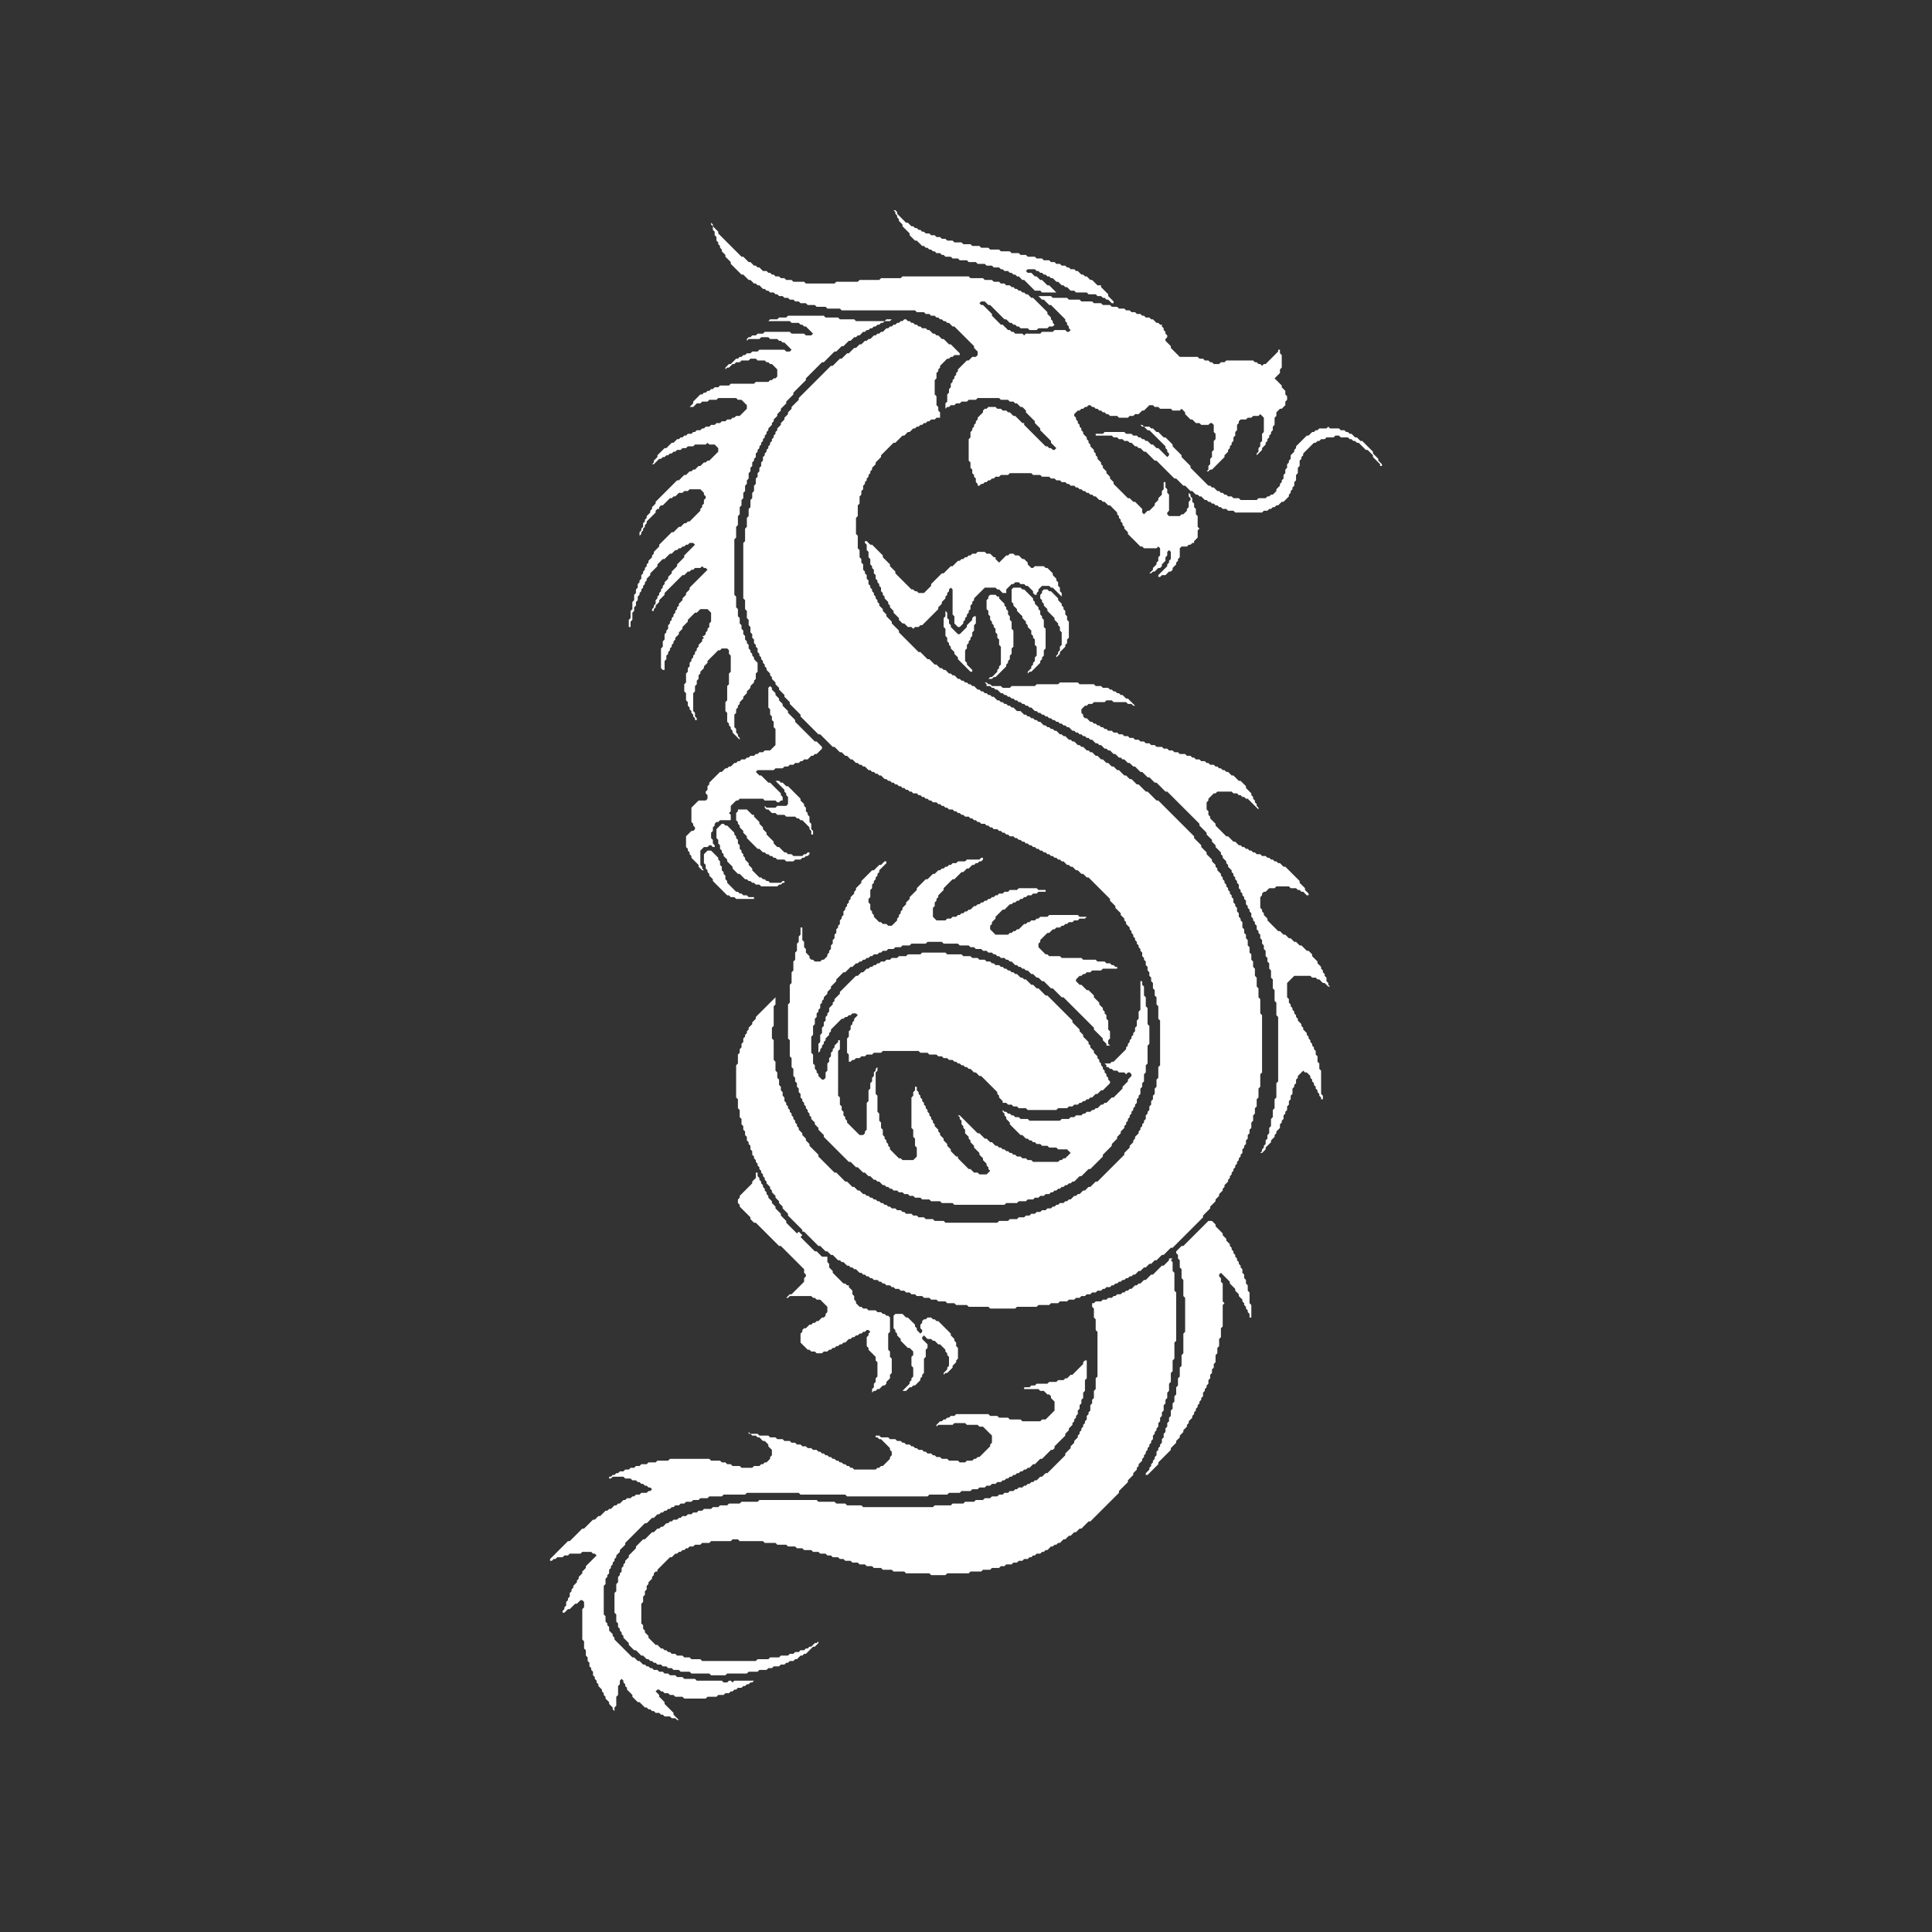 <?xml version="1.0" encoding="UTF-8" standalone="no" ?>
<!DOCTYPE svg PUBLIC "-//W3C//DTD SVG 1.1//EN" "http://www.w3.org/Graphics/SVG/1.1/DTD/svg11.dtd">
<svg xmlns="http://www.w3.org/2000/svg" xmlns:xlink="http://www.w3.org/1999/xlink" version="1.1" width="1080" height="1080" viewBox="0 0 1080 1080" xml:space="preserve">
<rect x="0" y="0" width="1080" height="1080" fill="#333333" stroke="none"/>
<desc>Created with Fabric.js 5.2.4</desc>
<defs>
</defs>
<rect x="0" y="0" width="100%" height="100%" fill="transparent"></rect>
<g transform="matrix(1 0 0 1 540 540)" id="e41ec89e-be57-4c4e-93d9-d1598051151b"  >
</g>
<g transform="matrix(1 0 0 1 540 540)" id="a264c778-5b1c-42e6-8298-42bfdcb3d9e2"  >
<rect style="stroke: none; stroke-width: 1; stroke-dasharray: none; stroke-linecap: butt; stroke-dashoffset: 0; stroke-linejoin: miter; stroke-miterlimit: 4; fill: rgb(255,255,255); fill-rule: nonzero; opacity: 1; visibility: hidden;" vector-effect="non-scaling-stroke"  x="-540" y="-540" rx="0" ry="0" width="1080" height="1080" />
</g>
<g transform="matrix(1 0 0 1 540 540)"  >
<g style="" vector-effect="non-scaling-stroke"   >
		<g transform="matrix(1 0 0 1 -164.5 422.5)"  >
<path style="stroke: none; stroke-width: 1; stroke-dasharray: none; stroke-linecap: butt; stroke-dashoffset: 0; stroke-linejoin: miter; stroke-miterlimit: 4; fill: rgb(255,255,255); fill-rule: nonzero; opacity: 1;" vector-effect="non-scaling-stroke"  transform=" translate(-209, -922)" d="M 209 922 Z" stroke-linecap="round" />
</g>
		<g transform="matrix(1 0 0 1 -191.5 327.5)"  >
<path style="stroke: none; stroke-width: 1; stroke-dasharray: none; stroke-linecap: butt; stroke-dashoffset: 0; stroke-linejoin: miter; stroke-miterlimit: 4; fill: rgb(255,255,255); fill-rule: nonzero; opacity: 1;" vector-effect="non-scaling-stroke"  transform=" translate(-182, -827)" d="M 182 827 Z" stroke-linecap="round" />
</g>
		<g transform="matrix(1 0 0 1 -187.5 325.5)"  >
<path style="stroke: none; stroke-width: 1; stroke-dasharray: none; stroke-linecap: butt; stroke-dashoffset: 0; stroke-linejoin: miter; stroke-miterlimit: 4; fill: rgb(255,255,255); fill-rule: nonzero; opacity: 1;" vector-effect="non-scaling-stroke"  transform=" translate(-186, -825)" d="M 186 825 Z" stroke-linecap="round" />
</g>
		<g transform="matrix(1 0 0 1 117.5 227.5)"  >
<path style="stroke: none; stroke-width: 1; stroke-dasharray: none; stroke-linecap: butt; stroke-dashoffset: 0; stroke-linejoin: miter; stroke-miterlimit: 4; fill: rgb(255,255,255); fill-rule: nonzero; opacity: 1;" vector-effect="non-scaling-stroke"  transform=" translate(-491, -727)" d="M 491 727 Z" stroke-linecap="round" />
</g>
		<g transform="matrix(1 0 0 1 -82.5 321)"  >
<path style="stroke: none; stroke-width: 1; stroke-dasharray: none; stroke-linecap: butt; stroke-dashoffset: 0; stroke-linejoin: miter; stroke-miterlimit: 4; fill: rgb(255,255,255); fill-rule: nonzero; opacity: 1;" vector-effect="non-scaling-stroke"  transform=" translate(-291, -820.5)" d="M 440 720 L 439 721 L 439 722 L 436 725 L 435 724 L 436 725 L 433 728 L 432 728 L 430 730 L 429 730 L 428 731 L 425 731 L 424 732 L 420 732 L 419 733 L 413 733 L 412 734 L 410 734 L 409 735 L 406 735 L 406 736 L 414 736 L 415 737 L 417 737 L 419 739 L 420 739 L 421 740 L 421 741 L 423 743 L 423 748 L 418 753 L 416 753 L 415 754 L 405 754 L 404 753 L 398 753 L 397 752 L 392 752 L 391 751 L 387 751 L 386 750 L 368 750 L 367 751 L 365 751 L 364 752 L 363 752 L 362 753 L 361 753 L 360 754 L 359 754 L 357 756 L 357 757 L 358 756 L 366 756 L 367 755 L 373 755 L 374 756 L 380 756 L 381 757 L 383 757 L 388 762 L 388 766 L 387 767 L 387 768 L 381 774 L 380 774 L 379 775 L 378 775 L 377 776 L 374 776 L 373 777 L 370 777 L 369 776 L 364 776 L 363 775 L 360 775 L 359 774 L 357 774 L 356 773 L 355 773 L 354 772 L 352 772 L 351 771 L 350 771 L 349 770 L 347 770 L 346 769 L 345 769 L 344 768 L 343 768 L 342 767 L 340 767 L 339 766 L 338 766 L 337 765 L 335 765 L 334 764 L 331 764 L 330 763 L 326 763 L 325 762 L 323 762 L 323 763 L 324 763 L 325 764 L 326 764 L 331 769 L 331 770 L 332 771 L 332 773 L 331 774 L 331 775 L 327 779 L 326 779 L 325 780 L 324 780 L 323 781 L 311 781 L 310 780 L 309 780 L 308 779 L 307 779 L 306 778 L 305 778 L 304 777 L 303 777 L 302 776 L 301 776 L 300 775 L 299 775 L 298 774 L 297 774 L 296 773 L 295 773 L 294 772 L 293 772 L 292 771 L 291 771 L 290 770 L 288 770 L 287 769 L 285 769 L 284 768 L 282 768 L 281 767 L 279 767 L 278 766 L 276 766 L 275 765 L 272 765 L 271 764 L 268 764 L 267 763 L 264 763 L 263 762 L 258 762 L 257 761 L 253 761 L 252 760 L 252 761 L 253 761 L 254 762 L 256 762 L 257 763 L 258 763 L 260 765 L 261 765 L 263 767 L 263 768 L 265 770 L 265 773 L 264 774 L 264 775 L 262 777 L 261 777 L 260 778 L 259 778 L 258 779 L 255 779 L 254 780 L 248 780 L 247 779 L 243 779 L 242 778 L 240 778 L 239 777 L 237 777 L 236 776 L 231 776 L 230 775 L 208 775 L 207 776 L 201 776 L 200 777 L 196 777 L 195 778 L 192 778 L 191 779 L 189 779 L 188 780 L 186 780 L 185 781 L 183 781 L 182 782 L 180 782 L 179 783 L 178 783 L 177 784 L 176 784 L 175 785 L 174 785 L 174 786 L 175 786 L 176 785 L 182 785 L 183 786 L 186 786 L 187 787 L 189 787 L 190 788 L 191 788 L 192 789 L 193 789 L 194 790 L 195 790 L 196 791 L 197 791 L 198 792 L 197 793 L 196 793 L 195 794 L 192 794 L 191 795 L 189 795 L 188 796 L 187 796 L 186 797 L 184 797 L 183 798 L 182 798 L 180 800 L 179 800 L 178 801 L 177 801 L 175 803 L 174 803 L 173 804 L 172 804 L 169 807 L 168 807 L 166 809 L 165 809 L 160 814 L 159 814 L 152 821 L 151 821 L 141 831 L 141 832 L 142 832 L 143 831 L 144 831 L 145 830 L 148 830 L 149 829 L 151 829 L 152 828 L 158 828 L 159 827 L 164 827 L 165 828 L 166 828 L 167 829 L 161 835 L 161 836 L 159 838 L 159 839 L 157 841 L 157 842 L 156 843 L 156 844 L 154 846 L 154 847 L 153 848 L 153 849 L 152 850 L 152 852 L 151 853 L 151 854 L 150 855 L 150 857 L 149 858 L 149 859 L 148 860 L 148 861 L 149 861 L 151 859 L 152 859 L 155 856 L 156 856 L 158 854 L 159 854 L 160 855 L 160 858 L 159 859 L 159 876 L 160 877 L 160 881 L 161 882 L 161 885 L 162 886 L 162 888 L 163 889 L 163 891 L 164 892 L 164 893 L 165 894 L 165 896 L 166 897 L 166 898 L 167 899 L 167 900 L 168 901 L 168 902 L 170 904 L 170 905 L 171 906 L 171 907 L 172 908 L 172 909 L 174 911 L 174 912 L 176 914 L 176 915 L 177 916 L 177 914 L 178 913 L 178 908 L 179 907 L 179 902 L 180 901 L 180 899 L 181 898 L 182 899 L 182 900 L 183 901 L 183 902 L 184 903 L 184 904 L 187 907 L 187 908 L 190 911 L 191 911 L 194 914 L 195 914 L 196 915 L 197 915 L 198 916 L 199 916 L 200 917 L 202 917 L 203 918 L 204 918 L 205 919 L 208 919 L 209 920 L 211 920 L 212 921 L 213 921 L 210 918 L 210 917 L 205 912 L 205 911 L 202 908 L 202 907 L 200 905 L 201 904 L 202 904 L 203 905 L 204 905 L 205 906 L 207 906 L 208 907 L 210 907 L 211 908 L 215 908 L 216 909 L 228 909 L 229 908 L 234 908 L 235 907 L 238 907 L 239 906 L 241 906 L 242 905 L 243 905 L 244 904 L 245 904 L 246 903 L 248 903 L 249 902 L 250 902 L 251 901 L 252 901 L 253 900 L 254 900 L 255 899 L 244 899 L 243 900 L 242 899 L 241 899 L 240 900 L 238 900 L 237 899 L 223 899 L 222 898 L 216 898 L 215 897 L 212 897 L 211 896 L 208 896 L 207 895 L 205 895 L 204 894 L 202 894 L 201 893 L 199 893 L 198 892 L 197 892 L 196 891 L 195 891 L 194 890 L 193 890 L 191 888 L 190 888 L 188 886 L 187 886 L 177 876 L 177 875 L 176 874 L 176 873 L 174 871 L 174 869 L 173 868 L 173 867 L 172 866 L 172 863 L 171 862 L 171 846 L 172 845 L 172 842 L 173 841 L 173 840 L 174 839 L 174 837 L 175 836 L 175 835 L 176 834 L 176 833 L 177 832 L 177 831 L 178 830 L 178 829 L 180 827 L 180 826 L 183 823 L 183 822 L 194 811 L 195 811 L 198 808 L 199 808 L 201 806 L 202 806 L 203 805 L 204 805 L 205 804 L 206 804 L 207 803 L 208 803 L 209 802 L 210 802 L 211 801 L 213 801 L 214 800 L 216 800 L 217 799 L 220 799 L 221 798 L 224 798 L 225 797 L 229 797 L 230 796 L 237 796 L 238 795 L 250 795 L 251 794 L 280 794 L 281 795 L 306 795 L 307 796 L 352 796 L 353 795 L 363 795 L 364 794 L 370 794 L 371 793 L 376 793 L 377 792 L 380 792 L 381 791 L 384 791 L 385 790 L 387 790 L 388 789 L 390 789 L 391 788 L 393 788 L 394 787 L 395 787 L 396 786 L 397 786 L 398 785 L 399 785 L 400 784 L 401 784 L 402 783 L 403 783 L 404 782 L 405 782 L 406 781 L 407 781 L 408 780 L 409 780 L 411 778 L 412 778 L 415 775 L 416 775 L 421 770 L 422 770 L 423 769 L 423 768 L 429 762 L 429 761 L 431 759 L 431 758 L 433 756 L 433 755 L 434 754 L 434 753 L 435 752 L 435 751 L 436 750 L 436 748 L 437 747 L 437 745 L 438 744 L 438 742 L 439 741 L 439 738 L 440 737 L 440 731 L 441 730 L 441 720 Z" stroke-linecap="round" />
</g>
		<g transform="matrix(1 0 0 1 -22.5 216)"  >
<path style="stroke: none; stroke-width: 1; stroke-dasharray: none; stroke-linecap: butt; stroke-dashoffset: 0; stroke-linejoin: miter; stroke-miterlimit: 4; fill: rgb(255,255,255); fill-rule: nonzero; opacity: 1;" vector-effect="non-scaling-stroke"  transform=" translate(-351, -715.5)" d="M 334 694 L 333 695 L 333 702 L 334 703 L 334 704 L 335 705 L 335 706 L 337 708 L 337 709 L 341 713 L 342 713 L 344 715 L 344 717 L 343 718 L 343 723 L 344 724 L 344 729 L 343 730 L 343 731 L 342 732 L 342 733 L 338 737 L 340 737 L 342 735 L 343 735 L 344 734 L 345 734 L 348 731 L 348 730 L 349 729 L 349 728 L 350 727 L 350 719 L 351 718 L 351 714 L 352 713 L 352 711 L 349 708 L 349 707 L 350 706 L 352 708 L 354 708 L 355 709 L 356 709 L 358 711 L 359 711 L 362 714 L 362 715 L 363 716 L 363 717 L 364 718 L 364 723 L 363 724 L 363 725 L 361 727 L 361 728 L 362 727 L 363 727 L 366 724 L 366 723 L 368 721 L 368 720 L 369 719 L 369 713 L 368 712 L 368 710 L 367 709 L 367 708 L 365 706 L 365 705 L 358 698 L 357 698 L 356 697 L 355 697 L 354 696 L 352 696 L 351 697 L 350 697 L 349 698 L 349 699 L 348 700 L 348 702 L 349 703 L 349 704 L 348 705 L 346 703 L 346 702 L 345 701 L 345 700 L 341 696 L 340 696 L 338 694 Z" stroke-linecap="round" />
</g>
		<g transform="matrix(1 0 0 1 -81.5 189.5)"  >
<path style="stroke: none; stroke-width: 1; stroke-dasharray: none; stroke-linecap: butt; stroke-dashoffset: 0; stroke-linejoin: miter; stroke-miterlimit: 4; fill: rgb(255,255,255); fill-rule: nonzero; opacity: 1;" vector-effect="non-scaling-stroke"  transform=" translate(-292, -689)" d="M 292 689 Z" stroke-linecap="round" />
</g>
		<g transform="matrix(1 0 0 1 99.5 173.5)"  >
<path style="stroke: none; stroke-width: 1; stroke-dasharray: none; stroke-linecap: butt; stroke-dashoffset: 0; stroke-linejoin: miter; stroke-miterlimit: 4; fill: rgb(255,255,255); fill-rule: nonzero; opacity: 1;" vector-effect="non-scaling-stroke"  transform=" translate(-473, -673)" d="M 473 673 Z" stroke-linecap="round" />
</g>
		<g transform="matrix(1 0 0 1 -39.5 280)"  >
<path style="stroke: none; stroke-width: 1; stroke-dasharray: none; stroke-linecap: butt; stroke-dashoffset: 0; stroke-linejoin: miter; stroke-miterlimit: 4; fill: rgb(255,255,255); fill-rule: nonzero; opacity: 1;" vector-effect="non-scaling-stroke"  transform=" translate(-334, -779.5)" d="M 487 663 L 487 664 L 484 667 L 483 667 L 478 672 L 477 672 L 474 675 L 473 675 L 471 677 L 470 677 L 469 678 L 468 678 L 466 680 L 465 680 L 464 681 L 463 681 L 462 682 L 461 682 L 460 683 L 458 683 L 457 684 L 456 684 L 455 685 L 453 685 L 452 686 L 450 686 L 449 687 L 446 687 L 445 688 L 444 688 L 444 690 L 445 691 L 445 696 L 446 697 L 446 703 L 447 704 L 447 729 L 446 730 L 446 736 L 445 737 L 445 741 L 444 742 L 444 744 L 443 745 L 443 748 L 442 749 L 442 750 L 441 751 L 441 753 L 440 754 L 440 755 L 439 756 L 439 757 L 438 758 L 438 759 L 437 760 L 437 761 L 436 762 L 436 763 L 434 765 L 434 766 L 432 768 L 432 769 L 429 772 L 429 773 L 419 783 L 418 783 L 416 785 L 415 785 L 413 787 L 412 787 L 411 788 L 410 788 L 409 789 L 408 789 L 407 790 L 406 790 L 405 791 L 403 791 L 402 792 L 401 792 L 400 793 L 398 793 L 397 794 L 395 794 L 394 795 L 392 795 L 391 796 L 388 796 L 387 797 L 384 797 L 383 798 L 379 798 L 378 799 L 373 799 L 372 800 L 366 800 L 365 801 L 356 801 L 355 802 L 316 802 L 315 801 L 307 801 L 306 800 L 301 800 L 300 799 L 291 799 L 290 798 L 258 798 L 257 799 L 248 799 L 247 800 L 241 800 L 240 801 L 236 801 L 235 802 L 232 802 L 231 803 L 227 803 L 226 804 L 224 804 L 223 805 L 221 805 L 220 806 L 218 806 L 217 807 L 215 807 L 214 808 L 213 808 L 212 809 L 210 809 L 209 810 L 208 810 L 207 811 L 206 811 L 204 813 L 203 813 L 202 814 L 201 814 L 199 816 L 198 816 L 194 820 L 193 820 L 189 824 L 189 825 L 185 829 L 185 830 L 183 832 L 183 833 L 182 834 L 182 835 L 181 836 L 181 838 L 180 839 L 180 840 L 179 841 L 179 844 L 178 845 L 178 849 L 177 850 L 177 861 L 178 862 L 178 866 L 179 867 L 179 869 L 180 870 L 180 871 L 181 872 L 181 873 L 182 874 L 182 875 L 185 878 L 185 879 L 188 882 L 189 882 L 192 885 L 193 885 L 195 887 L 196 887 L 197 888 L 198 888 L 199 889 L 200 889 L 201 890 L 203 890 L 204 891 L 206 891 L 207 892 L 209 892 L 210 893 L 213 893 L 214 894 L 219 894 L 220 895 L 230 895 L 231 896 L 239 896 L 240 895 L 251 895 L 252 894 L 257 894 L 258 893 L 262 893 L 263 892 L 265 892 L 266 891 L 269 891 L 270 890 L 272 890 L 273 889 L 274 889 L 275 888 L 277 888 L 278 887 L 279 887 L 281 885 L 282 885 L 283 884 L 284 884 L 288 880 L 289 880 L 291 878 L 291 877 L 290 878 L 289 878 L 287 880 L 286 880 L 285 881 L 284 881 L 283 882 L 281 882 L 280 883 L 278 883 L 277 884 L 275 884 L 274 885 L 270 885 L 269 886 L 264 886 L 263 887 L 257 887 L 256 888 L 226 888 L 225 887 L 220 887 L 219 886 L 216 886 L 215 885 L 212 885 L 211 884 L 209 884 L 208 883 L 207 883 L 206 882 L 205 882 L 204 881 L 203 881 L 201 879 L 200 879 L 196 875 L 196 874 L 194 872 L 194 871 L 193 870 L 193 868 L 192 867 L 192 856 L 193 855 L 193 852 L 194 851 L 194 849 L 195 848 L 195 846 L 196 845 L 196 844 L 198 842 L 198 841 L 199 840 L 199 839 L 200 838 L 201 838 L 201 837 L 208 830 L 209 830 L 211 828 L 212 828 L 213 827 L 214 827 L 215 826 L 216 826 L 217 825 L 218 825 L 219 824 L 221 824 L 222 823 L 225 823 L 226 822 L 230 822 L 231 821 L 242 821 L 243 820 L 246 820 L 247 821 L 260 821 L 261 822 L 267 822 L 268 823 L 273 823 L 274 824 L 278 824 L 279 825 L 282 825 L 283 826 L 287 826 L 288 827 L 291 827 L 292 828 L 295 828 L 296 829 L 298 829 L 299 830 L 302 830 L 303 831 L 305 831 L 306 832 L 309 832 L 310 833 L 313 833 L 314 834 L 317 834 L 318 835 L 321 835 L 322 836 L 326 836 L 327 837 L 332 837 L 333 838 L 339 838 L 340 839 L 353 839 L 354 840 L 362 840 L 363 839 L 375 839 L 376 838 L 382 838 L 383 837 L 387 837 L 388 836 L 392 836 L 393 835 L 395 835 L 396 834 L 399 834 L 400 833 L 402 833 L 403 832 L 405 832 L 406 831 L 408 831 L 409 830 L 410 830 L 411 829 L 412 829 L 413 828 L 415 828 L 416 827 L 417 827 L 418 826 L 419 826 L 421 824 L 422 824 L 423 823 L 424 823 L 425 822 L 426 822 L 428 820 L 429 820 L 431 818 L 432 818 L 434 816 L 435 816 L 437 814 L 438 814 L 442 810 L 443 810 L 459 794 L 459 793 L 464 788 L 464 787 L 467 784 L 467 783 L 469 781 L 469 780 L 470 779 L 470 778 L 472 776 L 472 775 L 473 774 L 473 773 L 474 772 L 474 771 L 475 770 L 475 769 L 476 768 L 476 767 L 477 766 L 477 765 L 478 764 L 478 762 L 479 761 L 479 760 L 480 759 L 480 758 L 481 757 L 481 755 L 482 754 L 482 752 L 483 751 L 483 749 L 484 748 L 484 745 L 485 744 L 485 742 L 486 741 L 486 738 L 487 737 L 487 733 L 488 732 L 488 727 L 489 726 L 489 720 L 490 719 L 490 710 L 491 709 L 491 682 L 490 681 L 490 671 L 489 670 L 489 665 L 488 664 L 489 663 Z" stroke-linecap="round" />
</g>
		<g transform="matrix(1 0 0 1 130 213.5)"  >
<path style="stroke: none; stroke-width: 1; stroke-dasharray: none; stroke-linecap: butt; stroke-dashoffset: 0; stroke-linejoin: miter; stroke-miterlimit: 4; fill: rgb(255,255,255); fill-rule: nonzero; opacity: 1;" vector-effect="non-scaling-stroke"  transform=" translate(-503.5, -713)" d="M 509 642 L 495 656 L 494 656 L 491 659 L 491 660 L 492 661 L 492 663 L 493 664 L 493 668 L 494 669 L 494 674 L 495 675 L 495 684 L 496 685 L 496 704 L 495 705 L 495 716 L 494 717 L 494 723 L 493 724 L 493 729 L 492 730 L 492 734 L 491 735 L 491 739 L 490 740 L 490 743 L 489 744 L 489 747 L 488 748 L 488 751 L 487 752 L 487 754 L 486 755 L 486 757 L 485 758 L 485 760 L 484 761 L 484 763 L 483 764 L 483 766 L 482 767 L 482 768 L 481 769 L 481 770 L 480 771 L 480 773 L 479 774 L 479 775 L 478 776 L 478 777 L 477 778 L 477 779 L 476 780 L 476 781 L 474 783 L 474 784 L 475 784 L 481 778 L 481 777 L 488 770 L 488 769 L 491 766 L 491 765 L 493 763 L 493 762 L 495 760 L 495 759 L 497 757 L 497 756 L 498 755 L 498 754 L 500 752 L 500 751 L 501 750 L 501 749 L 502 748 L 502 747 L 503 746 L 503 745 L 504 744 L 504 743 L 505 742 L 505 741 L 506 740 L 506 738 L 507 737 L 507 736 L 508 735 L 508 734 L 509 733 L 509 731 L 510 730 L 510 728 L 511 727 L 511 725 L 512 724 L 512 722 L 513 721 L 513 717 L 514 716 L 514 713 L 515 712 L 515 708 L 516 707 L 516 702 L 517 701 L 517 689 L 518 688 L 517 687 L 517 677 L 516 676 L 516 674 L 515 673 L 515 672 L 516 671 L 521 676 L 521 677 L 524 680 L 524 681 L 526 683 L 526 684 L 528 686 L 528 687 L 529 688 L 529 689 L 530 690 L 530 691 L 531 692 L 531 693 L 532 694 L 532 696 L 533 696 L 533 689 L 532 688 L 532 682 L 531 681 L 531 678 L 530 677 L 530 675 L 529 674 L 529 672 L 528 671 L 528 669 L 527 668 L 527 667 L 526 666 L 526 665 L 525 664 L 525 663 L 524 662 L 524 661 L 523 660 L 523 659 L 522 658 L 522 657 L 521 656 L 521 655 L 519 653 L 519 652 L 517 650 L 517 649 L 513 645 L 513 644 L 511 642 Z" stroke-linecap="round" />
</g>
		<g transform="matrix(1 0 0 1 59.5 126.5)"  >
<path style="stroke: none; stroke-width: 1; stroke-dasharray: none; stroke-linecap: butt; stroke-dashoffset: 0; stroke-linejoin: miter; stroke-miterlimit: 4; fill: rgb(255,255,255); fill-rule: nonzero; opacity: 1;" vector-effect="non-scaling-stroke"  transform=" translate(-433, -626)" d="M 433 626 Z" stroke-linecap="round" />
</g>
		<g transform="matrix(1 0 0 1 -47.5 126.5)"  >
<path style="stroke: none; stroke-width: 1; stroke-dasharray: none; stroke-linecap: butt; stroke-dashoffset: 0; stroke-linejoin: miter; stroke-miterlimit: 4; fill: rgb(255,255,255); fill-rule: nonzero; opacity: 1;" vector-effect="non-scaling-stroke"  transform=" translate(-326, -626)" d="M 326 626 Z" stroke-linecap="round" />
</g>
		<g transform="matrix(1 0 0 1 -36.5 105.5)"  >
<path style="stroke: none; stroke-width: 1; stroke-dasharray: none; stroke-linecap: butt; stroke-dashoffset: 0; stroke-linejoin: miter; stroke-miterlimit: 4; fill: rgb(255,255,255); fill-rule: nonzero; opacity: 1;" vector-effect="non-scaling-stroke"  transform=" translate(-337, -605)" d="M 337 605 Z" stroke-linecap="round" />
</g>
		<g transform="matrix(1 0 0 1 59.5 82.5)"  >
<path style="stroke: none; stroke-width: 1; stroke-dasharray: none; stroke-linecap: butt; stroke-dashoffset: 0; stroke-linejoin: miter; stroke-miterlimit: 4; fill: rgb(255,255,255); fill-rule: nonzero; opacity: 1;" vector-effect="non-scaling-stroke"  transform=" translate(-433, -582)" d="M 433 582 Z" stroke-linecap="round" />
</g>
		<g transform="matrix(1 0 0 1 191.5 64.5)"  >
<path style="stroke: none; stroke-width: 1; stroke-dasharray: none; stroke-linecap: butt; stroke-dashoffset: 0; stroke-linejoin: miter; stroke-miterlimit: 4; fill: rgb(255,255,255); fill-rule: nonzero; opacity: 1;" vector-effect="non-scaling-stroke"  transform=" translate(-565, -564)" d="M 565 564 Z" stroke-linecap="round" />
</g>
		<g transform="matrix(1 0 0 1 -1 36.5)"  >
<path style="stroke: none; stroke-width: 1; stroke-dasharray: none; stroke-linecap: butt; stroke-dashoffset: 0; stroke-linejoin: miter; stroke-miterlimit: 4; fill: rgb(255,255,255); fill-rule: nonzero; opacity: 1;" vector-effect="non-scaling-stroke"  transform=" translate(-372.5, -536)" d="M 349 492 L 348 493 L 341 493 L 340 494 L 336 494 L 335 495 L 332 495 L 331 496 L 329 496 L 328 497 L 326 497 L 325 498 L 324 498 L 323 499 L 322 499 L 321 500 L 320 500 L 319 501 L 318 501 L 316 503 L 315 503 L 313 505 L 312 505 L 303 514 L 303 515 L 300 518 L 300 519 L 299 520 L 299 521 L 297 523 L 297 525 L 296 526 L 296 527 L 295 528 L 295 530 L 294 531 L 294 533 L 293 534 L 293 537 L 292 538 L 292 542 L 291 543 L 291 549 L 291 548 L 292 547 L 292 546 L 293 545 L 293 544 L 294 543 L 294 542 L 295 541 L 295 540 L 297 538 L 297 537 L 298 536 L 298 535 L 304 529 L 305 529 L 306 528 L 307 528 L 308 527 L 309 527 L 310 526 L 312 526 L 313 527 L 311 529 L 311 530 L 310 531 L 310 532 L 309 533 L 309 535 L 308 536 L 308 539 L 307 540 L 307 548 L 308 549 L 308 553 L 309 553 L 310 552 L 311 552 L 312 551 L 314 551 L 315 550 L 317 550 L 318 549 L 321 549 L 322 548 L 326 548 L 327 547 L 347 547 L 348 548 L 352 548 L 353 549 L 357 549 L 358 550 L 360 550 L 361 551 L 363 551 L 364 552 L 366 552 L 367 553 L 368 553 L 369 554 L 370 554 L 371 555 L 372 555 L 373 556 L 374 556 L 375 557 L 376 557 L 378 559 L 379 559 L 381 561 L 382 561 L 391 570 L 391 571 L 392 572 L 392 573 L 394 575 L 394 576 L 396 576 L 397 577 L 399 577 L 400 578 L 402 578 L 403 579 L 407 579 L 408 580 L 424 580 L 425 579 L 430 579 L 431 578 L 433 578 L 434 577 L 436 577 L 437 576 L 438 576 L 439 575 L 440 575 L 441 574 L 442 574 L 443 573 L 444 573 L 446 571 L 447 571 L 449 569 L 450 569 L 454 565 L 454 564 L 453 563 L 453 562 L 452 561 L 452 560 L 451 559 L 451 558 L 450 557 L 450 556 L 449 555 L 449 554 L 448 553 L 448 552 L 447 551 L 447 550 L 445 548 L 445 547 L 443 545 L 443 544 L 442 543 L 442 542 L 439 539 L 439 538 L 437 536 L 437 535 L 433 531 L 433 530 L 419 516 L 418 516 L 414 512 L 413 512 L 411 510 L 410 510 L 407 507 L 406 507 L 405 506 L 404 506 L 402 504 L 401 504 L 400 503 L 399 503 L 398 502 L 397 502 L 396 501 L 395 501 L 394 500 L 393 500 L 392 499 L 390 499 L 389 498 L 388 498 L 387 497 L 385 497 L 384 496 L 381 496 L 380 495 L 377 495 L 376 494 L 372 494 L 371 493 L 363 493 L 362 492 Z" stroke-linecap="round" />
</g>
		<g transform="matrix(1 0 0 1 -135.5 -58.5)"  >
<path style="stroke: none; stroke-width: 1; stroke-dasharray: none; stroke-linecap: butt; stroke-dashoffset: 0; stroke-linejoin: miter; stroke-miterlimit: 4; fill: rgb(255,255,255); fill-rule: nonzero; opacity: 1;" vector-effect="non-scaling-stroke"  transform=" translate(-238, -441)" d="M 238 441 Z" stroke-linecap="round" />
</g>
		<g transform="matrix(1 0 0 1 1.5 36.5)"  >
<path style="stroke: none; stroke-width: 1; stroke-dasharray: none; stroke-linecap: butt; stroke-dashoffset: 0; stroke-linejoin: miter; stroke-miterlimit: 4; fill: rgb(255,255,255); fill-rule: nonzero; opacity: 1;" vector-effect="non-scaling-stroke"  transform=" translate(-375, -536)" d="M 382 439 L 381 440 L 374 440 L 373 441 L 369 441 L 368 442 L 366 442 L 365 443 L 364 443 L 363 444 L 362 444 L 361 445 L 360 445 L 359 446 L 358 446 L 356 448 L 355 448 L 352 451 L 351 451 L 346 456 L 346 457 L 342 461 L 342 462 L 340 464 L 340 465 L 338 467 L 338 468 L 337 469 L 337 470 L 336 471 L 336 472 L 335 473 L 335 474 L 332 477 L 330 477 L 329 476 L 327 476 L 326 475 L 325 475 L 322 472 L 322 471 L 321 470 L 321 469 L 320 468 L 320 465 L 319 464 L 319 462 L 320 461 L 320 457 L 321 456 L 321 454 L 322 453 L 322 452 L 323 451 L 323 450 L 324 449 L 324 448 L 325 447 L 325 446 L 329 442 L 329 441 L 328 441 L 326 443 L 325 443 L 322 446 L 321 446 L 315 452 L 315 453 L 312 456 L 312 457 L 311 458 L 311 459 L 309 461 L 309 462 L 308 463 L 308 464 L 307 465 L 307 466 L 306 467 L 306 468 L 305 469 L 305 471 L 304 472 L 304 473 L 303 474 L 303 476 L 302 477 L 302 478 L 301 479 L 301 481 L 300 482 L 300 484 L 299 485 L 299 487 L 298 488 L 298 490 L 297 491 L 297 492 L 296 493 L 296 494 L 294 496 L 293 496 L 292 497 L 289 497 L 288 496 L 287 496 L 286 495 L 286 494 L 284 492 L 284 490 L 283 489 L 283 486 L 282 485 L 282 478 L 281 478 L 281 482 L 280 483 L 280 486 L 279 487 L 279 491 L 278 492 L 278 496 L 277 497 L 277 502 L 276 503 L 276 509 L 275 510 L 275 520 L 274 521 L 274 540 L 275 541 L 275 550 L 276 551 L 276 556 L 277 557 L 277 561 L 278 562 L 278 564 L 279 565 L 279 567 L 280 568 L 280 570 L 281 571 L 281 573 L 282 574 L 282 575 L 283 576 L 283 577 L 284 578 L 284 579 L 285 580 L 285 581 L 286 582 L 286 583 L 287 584 L 287 585 L 289 587 L 289 588 L 291 590 L 291 591 L 294 594 L 294 595 L 308 609 L 307 610 L 308 609 L 309 609 L 312 612 L 313 612 L 316 615 L 317 615 L 319 617 L 320 617 L 322 619 L 323 619 L 324 620 L 325 620 L 327 622 L 328 622 L 329 623 L 330 623 L 331 624 L 332 624 L 333 625 L 335 625 L 336 626 L 338 626 L 339 627 L 341 627 L 342 628 L 344 628 L 345 629 L 348 629 L 349 630 L 353 630 L 354 631 L 359 631 L 360 632 L 366 632 L 367 633 L 395 633 L 396 632 L 402 632 L 403 631 L 407 631 L 408 630 L 411 630 L 412 629 L 414 629 L 415 628 L 417 628 L 418 627 L 420 627 L 421 626 L 422 626 L 423 625 L 424 625 L 425 624 L 426 624 L 427 623 L 428 623 L 429 622 L 430 622 L 431 621 L 432 621 L 433 620 L 434 620 L 437 617 L 438 617 L 442 613 L 443 613 L 450 606 L 450 605 L 455 600 L 455 599 L 458 596 L 458 595 L 460 593 L 460 592 L 462 590 L 462 589 L 463 588 L 463 587 L 464 586 L 464 585 L 465 584 L 465 583 L 466 582 L 466 581 L 467 580 L 467 579 L 468 578 L 468 577 L 469 576 L 469 574 L 470 573 L 470 572 L 471 571 L 471 568 L 472 567 L 472 565 L 473 564 L 473 560 L 474 559 L 474 555 L 475 554 L 475 544 L 476 543 L 476 533 L 475 532 L 475 523 L 474 522 L 474 517 L 473 516 L 473 511 L 472 510 L 472 508 L 471 508 L 471 524 L 470 525 L 470 529 L 469 530 L 469 533 L 468 534 L 468 536 L 467 537 L 467 538 L 466 539 L 466 540 L 465 541 L 465 542 L 464 543 L 464 544 L 463 545 L 463 546 L 456 553 L 455 553 L 454 554 L 451 554 L 452 555 L 452 556 L 453 556 L 454 557 L 455 557 L 456 558 L 458 558 L 459 559 L 462 559 L 463 560 L 464 559 L 465 559 L 466 560 L 466 561 L 464 563 L 464 564 L 461 567 L 461 568 L 456 573 L 455 573 L 452 576 L 451 576 L 450 577 L 449 577 L 447 579 L 446 579 L 445 580 L 444 580 L 443 581 L 441 581 L 440 582 L 439 582 L 438 583 L 435 583 L 434 584 L 432 584 L 431 585 L 427 585 L 426 586 L 409 586 L 408 585 L 404 585 L 403 584 L 401 584 L 400 583 L 399 583 L 398 582 L 397 582 L 396 581 L 395 581 L 394 580 L 394 581 L 395 582 L 395 583 L 396 584 L 396 585 L 398 587 L 398 588 L 404 594 L 405 594 L 407 596 L 408 596 L 409 597 L 410 597 L 411 598 L 412 598 L 413 599 L 415 599 L 416 600 L 419 600 L 420 601 L 424 601 L 425 602 L 430 602 L 432 604 L 429 607 L 428 607 L 427 608 L 426 608 L 425 609 L 411 609 L 410 608 L 408 608 L 407 607 L 405 607 L 404 606 L 402 606 L 401 605 L 400 605 L 399 604 L 398 604 L 397 603 L 396 603 L 395 602 L 394 602 L 393 601 L 392 601 L 391 600 L 390 600 L 388 598 L 387 598 L 385 596 L 384 596 L 381 593 L 380 593 L 370 583 L 369 583 L 370 584 L 370 585 L 371 586 L 371 588 L 372 589 L 372 590 L 373 591 L 373 593 L 375 595 L 375 596 L 376 597 L 376 598 L 378 600 L 378 601 L 381 604 L 381 605 L 383 607 L 383 608 L 385 610 L 385 611 L 386 612 L 386 613 L 387 614 L 385 616 L 381 616 L 380 615 L 378 615 L 376 613 L 375 613 L 369 607 L 369 606 L 368 606 L 365 603 L 365 602 L 363 600 L 363 599 L 361 597 L 361 596 L 359 594 L 359 593 L 358 592 L 358 591 L 356 589 L 356 588 L 355 587 L 355 586 L 354 585 L 354 584 L 353 583 L 353 582 L 352 581 L 352 580 L 351 579 L 351 578 L 350 577 L 350 576 L 349 575 L 349 574 L 348 573 L 348 572 L 347 571 L 347 570 L 346 569 L 346 567 L 345 567 L 345 569 L 344 570 L 344 572 L 343 573 L 343 590 L 344 591 L 344 595 L 345 596 L 345 600 L 346 601 L 346 606 L 344 608 L 338 608 L 337 607 L 336 607 L 331 602 L 331 601 L 330 600 L 330 599 L 329 598 L 329 597 L 328 596 L 328 595 L 327 594 L 327 591 L 326 590 L 326 587 L 325 586 L 325 582 L 324 581 L 324 572 L 323 571 L 323 559 L 324 558 L 324 556 L 323 557 L 323 558 L 322 559 L 322 561 L 321 562 L 321 564 L 320 565 L 320 568 L 319 569 L 319 575 L 318 576 L 318 591 L 317 592 L 317 593 L 316 594 L 314 594 L 307 587 L 307 586 L 306 585 L 306 584 L 305 583 L 305 581 L 304 580 L 304 578 L 303 577 L 303 573 L 302 572 L 302 547 L 303 546 L 303 541 L 302 541 L 302 542 L 300 544 L 300 545 L 299 546 L 299 547 L 298 548 L 298 550 L 297 551 L 297 553 L 296 554 L 296 558 L 295 559 L 295 562 L 294 563 L 293 563 L 291 561 L 291 560 L 290 559 L 290 558 L 289 557 L 289 555 L 288 554 L 288 549 L 287 548 L 287 539 L 288 538 L 288 533 L 289 532 L 289 529 L 290 528 L 290 526 L 291 525 L 291 524 L 292 523 L 292 521 L 293 520 L 293 519 L 294 518 L 294 517 L 296 515 L 296 514 L 298 512 L 298 511 L 301 508 L 301 507 L 305 503 L 306 503 L 309 500 L 310 500 L 312 498 L 313 498 L 314 497 L 315 497 L 316 496 L 317 496 L 318 495 L 319 495 L 320 494 L 321 494 L 322 493 L 324 493 L 325 492 L 326 492 L 327 491 L 329 491 L 330 490 L 333 490 L 334 489 L 337 489 L 338 488 L 342 488 L 343 487 L 351 487 L 352 486 L 360 486 L 361 487 L 369 487 L 370 488 L 375 488 L 376 489 L 378 489 L 379 490 L 382 490 L 383 491 L 385 491 L 386 492 L 388 492 L 389 493 L 390 493 L 391 494 L 392 494 L 393 495 L 395 495 L 396 496 L 397 496 L 398 497 L 399 497 L 401 499 L 402 499 L 403 500 L 404 500 L 405 501 L 406 501 L 407 502 L 408 502 L 410 504 L 411 504 L 413 506 L 414 506 L 416 508 L 417 508 L 421 512 L 422 512 L 427 517 L 428 517 L 445 534 L 445 535 L 450 540 L 450 541 L 452 543 L 452 544 L 454 544 L 453 543 L 453 541 L 454 540 L 454 536 L 453 535 L 453 530 L 452 529 L 452 527 L 451 526 L 451 525 L 450 524 L 450 523 L 448 521 L 448 520 L 445 517 L 445 516 L 442 513 L 441 513 L 438 510 L 437 510 L 435 508 L 435 507 L 437 505 L 438 505 L 439 504 L 440 504 L 441 503 L 443 503 L 444 502 L 449 502 L 450 501 L 458 501 L 458 500 L 457 500 L 456 499 L 455 499 L 454 498 L 452 498 L 451 497 L 447 497 L 446 496 L 439 496 L 438 495 L 427 495 L 426 494 L 420 494 L 419 493 L 418 493 L 414 489 L 414 487 L 415 486 L 415 485 L 419 481 L 420 481 L 422 479 L 423 479 L 424 478 L 426 478 L 427 477 L 428 477 L 429 476 L 430 476 L 431 475 L 433 475 L 434 474 L 436 474 L 437 473 L 440 473 L 441 472 L 437 472 L 436 471 L 420 471 L 419 472 L 415 472 L 414 473 L 413 473 L 412 474 L 410 474 L 409 475 L 408 475 L 407 476 L 406 476 L 403 479 L 402 479 L 401 480 L 400 480 L 399 481 L 398 481 L 397 482 L 390 482 L 387 479 L 387 477 L 388 476 L 388 475 L 390 473 L 390 472 L 394 468 L 395 468 L 398 465 L 399 465 L 400 464 L 401 464 L 402 463 L 403 463 L 404 462 L 405 462 L 406 461 L 407 461 L 408 460 L 410 460 L 411 459 L 413 459 L 414 458 L 418 458 L 418 457 L 414 457 L 413 456 L 403 456 L 402 457 L 398 457 L 397 458 L 395 458 L 394 459 L 392 459 L 391 460 L 390 460 L 389 461 L 388 461 L 387 462 L 386 462 L 385 463 L 384 463 L 383 464 L 382 464 L 381 465 L 380 465 L 379 466 L 378 466 L 376 468 L 375 468 L 374 469 L 373 469 L 372 470 L 371 470 L 370 471 L 369 471 L 368 472 L 366 472 L 365 473 L 363 473 L 362 474 L 357 474 L 355 472 L 355 467 L 356 466 L 356 464 L 357 463 L 357 462 L 358 461 L 358 460 L 361 457 L 361 456 L 366 451 L 367 451 L 371 447 L 372 447 L 374 445 L 375 445 L 377 443 L 378 443 L 379 442 L 380 442 L 381 441 L 382 441 L 383 440 L 383 439 Z" stroke-linecap="round" />
</g>
		<g transform="matrix(1 0 0 1 -120.5 -62)"  >
<path style="stroke: none; stroke-width: 1; stroke-dasharray: none; stroke-linecap: butt; stroke-dashoffset: 0; stroke-linejoin: miter; stroke-miterlimit: 4; fill: rgb(255,255,255); fill-rule: nonzero; opacity: 1;" vector-effect="non-scaling-stroke"  transform=" translate(-253, -437.5)" d="M 237 420 L 234 423 L 234 428 L 235 429 L 235 431 L 236 432 L 236 434 L 237 435 L 237 436 L 238 437 L 238 438 L 240 440 L 240 441 L 243 444 L 243 445 L 246 448 L 247 448 L 250 451 L 251 451 L 252 452 L 253 452 L 254 453 L 255 453 L 256 454 L 258 454 L 259 455 L 268 455 L 269 454 L 270 454 L 271 453 L 272 453 L 272 452 L 271 452 L 270 453 L 264 453 L 263 452 L 262 452 L 261 451 L 260 451 L 259 450 L 258 450 L 254 446 L 254 445 L 252 443 L 252 442 L 250 440 L 250 439 L 249 438 L 249 437 L 248 436 L 248 435 L 247 434 L 247 432 L 246 431 L 246 429 L 245 428 L 245 427 L 244 426 L 244 425 L 240 421 L 239 421 L 238 420 Z" stroke-linecap="round" />
</g>
		<g transform="matrix(1 0 0 1 -108 -73)"  >
<path style="stroke: none; stroke-width: 1; stroke-dasharray: none; stroke-linecap: butt; stroke-dashoffset: 0; stroke-linejoin: miter; stroke-miterlimit: 4; fill: rgb(255,255,255); fill-rule: nonzero; opacity: 1;" vector-effect="non-scaling-stroke"  transform=" translate(-265.5, -426.5)" d="M 246 412 L 246 413 L 245 414 L 245 418 L 246 419 L 246 420 L 247 421 L 247 422 L 249 424 L 249 425 L 251 427 L 251 428 L 257 434 L 258 434 L 260 436 L 261 436 L 262 437 L 263 437 L 264 438 L 265 438 L 266 439 L 267 439 L 268 440 L 272 440 L 273 441 L 277 441 L 278 440 L 281 440 L 282 439 L 283 439 L 284 438 L 285 438 L 286 437 L 286 436 L 285 436 L 284 437 L 283 437 L 282 438 L 277 438 L 276 437 L 274 437 L 273 436 L 272 436 L 269 433 L 268 433 L 266 431 L 266 430 L 262 426 L 262 425 L 260 423 L 260 422 L 258 420 L 258 419 L 255 416 L 255 415 L 254 415 L 251 412 Z" stroke-linecap="round" />
</g>
		<g transform="matrix(1 0 0 1 -99 -88.5)"  >
<path style="stroke: none; stroke-width: 1; stroke-dasharray: none; stroke-linecap: butt; stroke-dashoffset: 0; stroke-linejoin: miter; stroke-miterlimit: 4; fill: rgb(255,255,255); fill-rule: nonzero; opacity: 1;" vector-effect="non-scaling-stroke"  transform=" translate(-274.5, -411)" d="M 267 396 L 272 401 L 272 402 L 273 403 L 273 404 L 274 405 L 274 409 L 273 410 L 268 410 L 267 411 L 262 411 L 261 410 L 261 411 L 262 412 L 263 412 L 265 414 L 267 414 L 268 415 L 272 415 L 273 416 L 278 416 L 279 417 L 280 417 L 281 418 L 282 418 L 286 422 L 286 423 L 287 424 L 287 426 L 288 426 L 288 424 L 287 423 L 287 420 L 286 419 L 286 416 L 285 415 L 285 414 L 284 413 L 284 411 L 283 410 L 283 409 L 281 407 L 281 406 L 274 399 L 273 399 L 271 397 L 270 397 L 269 396 Z" stroke-linecap="round" />
</g>
		<g transform="matrix(1 0 0 1 -63.5 -112.5)"  >
<path style="stroke: none; stroke-width: 1; stroke-dasharray: none; stroke-linecap: butt; stroke-dashoffset: 0; stroke-linejoin: miter; stroke-miterlimit: 4; fill: rgb(255,255,255); fill-rule: nonzero; opacity: 1;" vector-effect="non-scaling-stroke"  transform=" translate(-310, -387)" d="M 310 387 Z" stroke-linecap="round" />
</g>
		<g transform="matrix(1 0 0 1 -96.5 -141.5)"  >
<path style="stroke: none; stroke-width: 1; stroke-dasharray: none; stroke-linecap: butt; stroke-dashoffset: 0; stroke-linejoin: miter; stroke-miterlimit: 4; fill: rgb(255,255,255); fill-rule: nonzero; opacity: 1;" vector-effect="non-scaling-stroke"  transform=" translate(-277, -358)" d="M 276 357 L 278 359 Z" stroke-linecap="round" />
</g>
		<g transform="matrix(1 0 0 1 -118.5 -97)"  >
<path style="stroke: none; stroke-width: 1; stroke-dasharray: none; stroke-linecap: butt; stroke-dashoffset: 0; stroke-linejoin: miter; stroke-miterlimit: 4; fill: rgb(255,255,255); fill-rule: nonzero; opacity: 1;" vector-effect="non-scaling-stroke"  transform=" translate(-255, -402.5)" d="M 264 343 L 263 344 L 263 355 L 264 356 L 264 359 L 265 360 L 265 362 L 266 363 L 266 366 L 267 367 L 267 376 L 264 379 L 261 379 L 260 380 L 258 380 L 257 381 L 256 381 L 255 382 L 253 382 L 252 383 L 251 383 L 250 384 L 248 384 L 247 385 L 246 385 L 245 386 L 244 386 L 242 388 L 241 388 L 240 389 L 239 389 L 237 391 L 236 391 L 230 397 L 230 398 L 229 399 L 229 401 L 228 402 L 228 403 L 229 404 L 229 406 L 228 407 L 224 407 L 220 411 L 220 419 L 221 420 L 221 421 L 222 422 L 222 423 L 221 424 L 220 424 L 217 427 L 217 433 L 218 434 L 218 435 L 219 436 L 219 437 L 220 438 L 220 439 L 224 443 L 224 444 L 226 446 L 227 446 L 228 445 L 229 446 L 229 447 L 230 448 L 230 449 L 232 451 L 232 452 L 240 460 L 241 460 L 242 461 L 244 461 L 245 462 L 255 462 L 255 461 L 252 461 L 251 460 L 249 460 L 248 459 L 247 459 L 246 458 L 245 458 L 240 453 L 240 452 L 239 451 L 239 449 L 238 448 L 238 447 L 237 446 L 237 444 L 236 443 L 236 441 L 235 440 L 235 439 L 231 435 L 229 435 L 227 437 L 227 442 L 228 443 L 228 445 L 227 446 L 226 445 L 226 444 L 225 443 L 225 435 L 227 433 L 229 433 L 230 432 L 231 432 L 232 433 L 233 433 L 233 432 L 232 431 L 232 429 L 231 428 L 231 425 L 232 424 L 232 422 L 233 421 L 233 420 L 234 419 L 235 419 L 236 418 L 242 418 L 242 415 L 241 414 L 242 413 L 242 410 L 245 407 L 246 407 L 247 406 L 260 406 L 261 407 L 267 407 L 268 408 L 269 408 L 270 407 L 271 407 L 271 405 L 270 404 L 270 403 L 264 397 L 263 397 L 259 393 L 258 393 L 256 391 L 257 390 L 266 390 L 267 389 L 271 389 L 272 388 L 274 388 L 275 387 L 277 387 L 278 386 L 280 386 L 281 385 L 282 385 L 283 384 L 285 384 L 287 382 L 288 382 L 289 381 L 290 381 L 293 378 L 293 377 L 290 374 L 289 374 L 278 363 L 278 362 L 274 358 L 274 357 L 271 354 L 271 353 L 269 351 L 269 350 L 267 348 L 267 347 L 265 345 L 265 344 Z" stroke-linecap="round" />
</g>
		<g transform="matrix(1 0 0 1 107 -27)"  >
<path style="stroke: none; stroke-width: 1; stroke-dasharray: none; stroke-linecap: butt; stroke-dashoffset: 0; stroke-linejoin: miter; stroke-miterlimit: 4; fill: rgb(255,255,255); fill-rule: nonzero; opacity: 1;" vector-effect="non-scaling-stroke"  transform=" translate(-480.5, -472.5)" d="M 384 341 L 385 342 L 385 343 L 387 343 L 388 344 L 389 344 L 390 345 L 391 345 L 393 347 L 394 347 L 395 348 L 396 348 L 397 349 L 398 349 L 399 350 L 400 350 L 401 351 L 402 351 L 403 352 L 404 352 L 405 353 L 406 353 L 407 354 L 408 354 L 409 355 L 410 355 L 412 357 L 413 357 L 414 358 L 415 358 L 416 359 L 417 359 L 418 360 L 419 360 L 420 361 L 421 361 L 422 362 L 423 362 L 424 363 L 425 363 L 426 364 L 427 364 L 428 365 L 429 365 L 430 366 L 431 366 L 433 368 L 434 368 L 435 369 L 436 369 L 437 370 L 438 370 L 439 371 L 440 371 L 441 372 L 442 372 L 443 373 L 444 373 L 446 375 L 447 375 L 448 376 L 449 376 L 451 378 L 452 378 L 453 379 L 454 379 L 456 381 L 457 381 L 459 383 L 460 383 L 461 384 L 462 384 L 464 386 L 465 386 L 467 388 L 468 388 L 471 391 L 472 391 L 475 394 L 476 394 L 479 397 L 480 397 L 485 402 L 486 402 L 504 420 L 504 421 L 508 425 L 508 426 L 511 429 L 511 430 L 513 432 L 513 433 L 516 436 L 516 437 L 517 438 L 517 439 L 519 441 L 519 442 L 520 443 L 520 444 L 522 446 L 522 447 L 523 448 L 523 449 L 524 450 L 524 451 L 525 452 L 525 453 L 526 454 L 526 456 L 527 457 L 527 458 L 528 459 L 528 460 L 529 461 L 529 462 L 530 463 L 530 465 L 531 466 L 531 467 L 532 468 L 532 469 L 533 470 L 533 472 L 534 473 L 534 474 L 535 475 L 535 476 L 536 477 L 536 479 L 537 480 L 537 481 L 538 482 L 538 484 L 539 485 L 539 487 L 540 488 L 540 490 L 541 491 L 541 494 L 542 495 L 542 497 L 543 498 L 543 501 L 544 502 L 544 506 L 545 507 L 545 512 L 546 513 L 546 519 L 547 520 L 547 527 L 548 528 L 548 564 L 547 565 L 547 573 L 546 574 L 546 579 L 545 580 L 545 584 L 544 585 L 544 589 L 543 590 L 543 593 L 542 594 L 542 596 L 541 597 L 541 599 L 540 600 L 540 601 L 539 602 L 539 603 L 538 604 L 539 604 L 541 602 L 541 601 L 544 598 L 544 597 L 546 595 L 546 594 L 547 593 L 547 592 L 549 590 L 549 588 L 550 587 L 550 586 L 551 585 L 551 583 L 552 582 L 552 581 L 553 580 L 553 578 L 554 577 L 554 575 L 555 574 L 555 572 L 556 571 L 556 568 L 557 567 L 557 566 L 558 565 L 558 563 L 559 562 L 559 561 L 562 558 L 563 559 L 564 559 L 566 561 L 566 562 L 567 563 L 567 564 L 568 565 L 568 566 L 569 567 L 569 568 L 570 569 L 570 570 L 571 571 L 571 572 L 572 573 L 572 574 L 573 574 L 573 572 L 572 571 L 572 558 L 571 557 L 571 554 L 570 553 L 570 550 L 569 549 L 569 547 L 568 546 L 568 545 L 567 544 L 567 543 L 566 542 L 566 541 L 565 540 L 565 539 L 564 538 L 564 537 L 562 535 L 562 534 L 561 533 L 561 532 L 559 530 L 559 529 L 558 528 L 558 527 L 557 526 L 557 525 L 556 524 L 556 523 L 555 522 L 555 521 L 554 520 L 554 518 L 553 517 L 553 509 L 557 505 L 566 505 L 567 506 L 569 506 L 570 507 L 571 507 L 573 509 L 574 509 L 576 511 L 577 511 L 576 510 L 576 509 L 575 508 L 575 506 L 574 505 L 574 504 L 573 503 L 573 502 L 572 501 L 572 500 L 570 498 L 570 497 L 567 494 L 567 493 L 565 491 L 564 491 L 561 488 L 560 488 L 558 486 L 557 486 L 555 484 L 554 484 L 552 482 L 551 482 L 549 480 L 548 480 L 542 474 L 542 473 L 540 471 L 540 470 L 539 469 L 539 468 L 538 467 L 538 461 L 539 460 L 539 459 L 540 458 L 541 458 L 543 456 L 546 456 L 547 455 L 554 455 L 555 456 L 558 456 L 559 457 L 560 457 L 561 458 L 562 458 L 564 460 L 565 460 L 565 459 L 563 457 L 563 456 L 560 453 L 560 452 L 552 444 L 551 444 L 549 442 L 548 442 L 547 441 L 546 441 L 545 440 L 544 440 L 543 439 L 542 439 L 541 438 L 539 438 L 538 437 L 536 437 L 535 436 L 534 436 L 533 435 L 532 435 L 531 434 L 530 434 L 529 433 L 528 433 L 527 432 L 526 432 L 524 430 L 523 430 L 520 427 L 519 427 L 513 421 L 513 420 L 510 417 L 510 416 L 509 415 L 509 413 L 508 412 L 508 408 L 509 407 L 509 406 L 512 403 L 513 403 L 514 402 L 522 402 L 523 403 L 525 403 L 526 404 L 527 404 L 528 405 L 529 405 L 530 406 L 531 406 L 537 412 L 537 411 L 536 410 L 536 409 L 535 408 L 535 407 L 534 406 L 534 405 L 533 404 L 533 403 L 530 400 L 530 399 L 527 396 L 526 396 L 523 393 L 522 393 L 520 391 L 519 391 L 518 390 L 517 390 L 516 389 L 515 389 L 514 388 L 513 388 L 512 387 L 510 387 L 509 386 L 508 386 L 507 385 L 505 385 L 504 384 L 502 384 L 501 383 L 500 383 L 499 382 L 497 382 L 496 381 L 493 381 L 492 380 L 490 380 L 489 379 L 487 379 L 486 378 L 484 378 L 483 377 L 480 377 L 479 376 L 477 376 L 476 375 L 474 375 L 473 374 L 471 374 L 470 373 L 468 373 L 467 372 L 465 372 L 464 371 L 462 371 L 461 370 L 459 370 L 458 369 L 456 369 L 455 368 L 453 368 L 452 367 L 451 367 L 450 366 L 449 366 L 448 365 L 447 365 L 446 364 L 445 364 L 444 363 L 443 363 L 441 361 L 440 361 L 439 360 L 439 359 L 438 358 L 438 356 L 440 354 L 441 354 L 442 353 L 444 353 L 445 352 L 451 352 L 452 351 L 455 351 L 456 352 L 463 352 L 464 353 L 466 353 L 467 354 L 468 354 L 464 350 L 463 350 L 461 348 L 460 348 L 459 347 L 458 347 L 457 346 L 456 346 L 455 345 L 454 345 L 453 344 L 450 344 L 449 343 L 446 343 L 445 342 L 437 342 L 436 341 L 426 341 L 425 342 L 413 342 L 412 343 L 399 343 L 398 344 L 394 344 L 393 343 L 388 343 L 387 342 L 386 342 L 385 341 Z" stroke-linecap="round" />
</g>
		<g transform="matrix(1 0 0 1 -114.5 -167.5)"  >
<path style="stroke: none; stroke-width: 1; stroke-dasharray: none; stroke-linecap: butt; stroke-dashoffset: 0; stroke-linejoin: miter; stroke-miterlimit: 4; fill: rgb(255,255,255); fill-rule: nonzero; opacity: 1;" vector-effect="non-scaling-stroke"  transform=" translate(-259, -332)" d="M 259 332 Z" stroke-linecap="round" />
</g>
		<g transform="matrix(1 0 0 1 -135.5 -175.5)"  >
<path style="stroke: none; stroke-width: 1; stroke-dasharray: none; stroke-linecap: butt; stroke-dashoffset: 0; stroke-linejoin: miter; stroke-miterlimit: 4; fill: rgb(255,255,255); fill-rule: nonzero; opacity: 1;" vector-effect="non-scaling-stroke"  transform=" translate(-238, -324)" d="M 238 324 Z" stroke-linecap="round" />
</g>
		<g transform="matrix(1 0 0 1 -3.5 -181.5)"  >
<path style="stroke: none; stroke-width: 1; stroke-dasharray: none; stroke-linecap: butt; stroke-dashoffset: 0; stroke-linejoin: miter; stroke-miterlimit: 4; fill: rgb(255,255,255); fill-rule: nonzero; opacity: 1;" vector-effect="non-scaling-stroke"  transform=" translate(-370, -318)" d="M 362 301 L 362 304 L 361 305 L 361 310 L 362 311 L 362 315 L 363 316 L 363 318 L 364 319 L 364 320 L 365 321 L 365 322 L 367 324 L 367 325 L 369 327 L 369 328 L 376 335 L 377 335 L 377 334 L 376 333 L 377 332 L 376 333 L 374 331 L 374 330 L 373 329 L 373 323 L 374 322 L 374 320 L 375 319 L 375 318 L 376 317 L 376 316 L 377 315 L 377 313 L 378 312 L 378 309 L 379 308 L 379 304 L 378 304 L 377 305 L 377 306 L 374 309 L 374 310 L 370 314 L 369 314 L 365 310 L 365 309 L 364 308 L 364 306 L 363 305 L 363 302 Z" stroke-linecap="round" />
</g>
		<g transform="matrix(1 0 0 1 19 -184)"  >
<path style="stroke: none; stroke-width: 1; stroke-dasharray: none; stroke-linecap: butt; stroke-dashoffset: 0; stroke-linejoin: miter; stroke-miterlimit: 4; fill: rgb(255,255,255); fill-rule: nonzero; opacity: 1;" vector-effect="non-scaling-stroke"  transform=" translate(-392.5, -315.5)" d="M 387 292 L 386 293 L 386 294 L 385 295 L 385 300 L 386 301 L 386 303 L 387 304 L 387 306 L 388 307 L 388 308 L 389 309 L 389 310 L 390 311 L 390 313 L 391 314 L 391 316 L 392 317 L 392 320 L 393 321 L 393 331 L 392 332 L 392 333 L 391 334 L 391 335 L 388 338 L 387 338 L 386 339 L 388 339 L 389 338 L 390 338 L 396 332 L 396 331 L 397 330 L 397 329 L 398 328 L 398 326 L 399 325 L 399 322 L 400 321 L 400 312 L 399 311 L 399 307 L 398 306 L 398 304 L 397 303 L 397 301 L 396 300 L 396 299 L 395 298 L 395 297 L 392 294 L 392 293 L 391 293 L 390 292 Z" stroke-linecap="round" />
</g>
		<g transform="matrix(1 0 0 1 -173.5 -208.5)"  >
<path style="stroke: none; stroke-width: 1; stroke-dasharray: none; stroke-linecap: butt; stroke-dashoffset: 0; stroke-linejoin: miter; stroke-miterlimit: 4; fill: rgb(255,255,255); fill-rule: nonzero; opacity: 1;" vector-effect="non-scaling-stroke"  transform=" translate(-200, -291)" d="M 200 291 Z" stroke-linecap="round" />
</g>
		<g transform="matrix(1 0 0 1 49.5 -191.5)"  >
<path style="stroke: none; stroke-width: 1; stroke-dasharray: none; stroke-linecap: butt; stroke-dashoffset: 0; stroke-linejoin: miter; stroke-miterlimit: 4; fill: rgb(255,255,255); fill-rule: nonzero; opacity: 1;" vector-effect="non-scaling-stroke"  transform=" translate(-423, -308)" d="M 417 289 L 416 290 L 416 291 L 415 292 L 415 294 L 416 295 L 416 296 L 417 297 L 417 298 L 419 300 L 419 301 L 423 305 L 423 306 L 425 308 L 425 309 L 426 310 L 426 312 L 427 313 L 427 320 L 426 321 L 426 323 L 425 324 L 425 325 L 424 326 L 424 327 L 426 325 L 426 324 L 429 321 L 429 320 L 430 319 L 430 317 L 431 316 L 431 307 L 430 306 L 430 304 L 429 303 L 429 301 L 428 300 L 428 299 L 427 298 L 427 297 L 425 295 L 425 294 L 421 290 L 420 290 L 419 289 Z" stroke-linecap="round" />
</g>
		<g transform="matrix(1 0 0 1 35 -187.5)"  >
<path style="stroke: none; stroke-width: 1; stroke-dasharray: none; stroke-linecap: butt; stroke-dashoffset: 0; stroke-linejoin: miter; stroke-miterlimit: 4; fill: rgb(255,255,255); fill-rule: nonzero; opacity: 1;" vector-effect="non-scaling-stroke"  transform=" translate(-408.5, -312)" d="M 400 288 L 399 289 L 399 296 L 400 297 L 400 298 L 402 300 L 402 301 L 401 302 L 402 301 L 405 304 L 405 305 L 407 307 L 407 308 L 408 309 L 408 310 L 410 312 L 410 314 L 411 315 L 411 316 L 412 317 L 412 320 L 413 321 L 413 326 L 412 327 L 412 329 L 411 330 L 411 331 L 410 332 L 410 333 L 408 335 L 408 336 L 409 335 L 410 335 L 415 330 L 415 329 L 416 328 L 416 327 L 417 326 L 417 323 L 418 322 L 418 311 L 417 310 L 417 306 L 416 305 L 416 304 L 415 303 L 415 301 L 414 300 L 414 299 L 412 297 L 412 296 L 411 295 L 411 294 L 406 289 L 405 289 L 404 288 Z" stroke-linecap="round" />
</g>
		<g transform="matrix(1 0 0 1 -1.5 -213)"  >
<path style="stroke: none; stroke-width: 1; stroke-dasharray: none; stroke-linecap: butt; stroke-dashoffset: 0; stroke-linejoin: miter; stroke-miterlimit: 4; fill: rgb(255,255,255); fill-rule: nonzero; opacity: 1;" vector-effect="non-scaling-stroke"  transform=" translate(-372, -286.5)" d="M 317 262 L 317 263 L 318 264 L 318 267 L 319 268 L 319 271 L 320 272 L 320 275 L 321 276 L 321 277 L 322 278 L 322 280 L 323 281 L 323 283 L 324 284 L 324 285 L 325 286 L 325 287 L 326 288 L 326 290 L 327 291 L 327 292 L 328 293 L 328 294 L 330 296 L 330 297 L 331 298 L 331 299 L 333 301 L 333 302 L 336 305 L 336 306 L 338 308 L 339 308 L 341 310 L 343 310 L 344 311 L 345 310 L 347 310 L 348 309 L 349 309 L 358 300 L 358 299 L 360 297 L 360 296 L 362 294 L 362 293 L 363 292 L 363 291 L 364 290 L 364 289 L 365 288 L 366 289 L 366 303 L 367 304 L 367 308 L 369 310 L 370 310 L 372 308 L 372 307 L 373 306 L 373 305 L 374 304 L 374 303 L 375 302 L 375 301 L 376 300 L 376 298 L 377 297 L 377 296 L 378 295 L 378 294 L 384 288 L 390 288 L 391 289 L 392 289 L 394 291 L 396 291 L 396 289 L 399 286 L 400 286 L 401 285 L 403 285 L 404 286 L 406 286 L 407 287 L 408 287 L 411 290 L 411 291 L 412 292 L 413 292 L 413 291 L 414 290 L 414 289 L 416 287 L 420 287 L 421 288 L 422 288 L 427 293 L 427 294 L 427 291 L 426 290 L 426 288 L 425 287 L 425 285 L 424 284 L 424 283 L 422 281 L 422 280 L 419 277 L 418 277 L 417 276 L 412 276 L 411 277 L 410 277 L 408 275 L 408 274 L 406 272 L 405 272 L 403 270 L 401 270 L 400 269 L 398 269 L 397 270 L 396 270 L 392 274 L 390 272 L 390 271 L 389 271 L 387 269 L 385 269 L 384 268 L 380 268 L 379 269 L 377 269 L 376 270 L 375 270 L 374 271 L 373 271 L 372 272 L 371 272 L 370 273 L 369 273 L 366 276 L 365 276 L 361 280 L 360 280 L 354 286 L 354 287 L 350 291 L 347 291 L 346 290 L 345 290 L 344 289 L 343 289 L 334 280 L 334 279 L 331 276 L 331 275 L 327 271 L 327 270 L 321 264 L 320 264 L 318 262 Z" stroke-linecap="round" />
</g>
		<g transform="matrix(1 0 0 1 -114.5 -286.5)"  >
<path style="stroke: none; stroke-width: 1; stroke-dasharray: none; stroke-linecap: butt; stroke-dashoffset: 0; stroke-linejoin: miter; stroke-miterlimit: 4; fill: rgb(255,255,255); fill-rule: nonzero; opacity: 1;" vector-effect="non-scaling-stroke"  transform=" translate(-259, -213)" d="M 259 213 Z" stroke-linecap="round" />
</g>
		<g transform="matrix(1 0 0 1 45.5 -292.5)"  >
<path style="stroke: none; stroke-width: 1; stroke-dasharray: none; stroke-linecap: butt; stroke-dashoffset: 0; stroke-linejoin: miter; stroke-miterlimit: 4; fill: rgb(255,255,255); fill-rule: nonzero; opacity: 1;" vector-effect="non-scaling-stroke"  transform=" translate(-419, -207)" d="M 419 207 Z" stroke-linecap="round" />
</g>
		<g transform="matrix(1 0 0 1 211.5 -293.5)"  >
<path style="stroke: none; stroke-width: 1; stroke-dasharray: none; stroke-linecap: butt; stroke-dashoffset: 0; stroke-linejoin: miter; stroke-miterlimit: 4; fill: rgb(255,255,255); fill-rule: nonzero; opacity: 1;" vector-effect="non-scaling-stroke"  transform=" translate(-585, -206)" d="M 585 206 Z" stroke-linecap="round" />
</g>
		<g transform="matrix(1 0 0 1 83.5 -293.5)"  >
<path style="stroke: none; stroke-width: 1; stroke-dasharray: none; stroke-linecap: butt; stroke-dashoffset: 0; stroke-linejoin: miter; stroke-miterlimit: 4; fill: rgb(255,255,255); fill-rule: nonzero; opacity: 1;" vector-effect="non-scaling-stroke"  transform=" translate(-457, -206)" d="M 457 206 Z" stroke-linecap="round" />
</g>
		<g transform="matrix(1 0 0 1 -13.5 -312.5)"  >
<path style="stroke: none; stroke-width: 1; stroke-dasharray: none; stroke-linecap: butt; stroke-dashoffset: 0; stroke-linejoin: miter; stroke-miterlimit: 4; fill: rgb(255,255,255); fill-rule: nonzero; opacity: 1;" vector-effect="non-scaling-stroke"  transform=" translate(-360, -187)" d="M 360 187 Z" stroke-linecap="round" />
</g>
		<g transform="matrix(1 0 0 1 -11.5 -335.5)"  >
<path style="stroke: none; stroke-width: 1; stroke-dasharray: none; stroke-linecap: butt; stroke-dashoffset: 0; stroke-linejoin: miter; stroke-miterlimit: 4; fill: rgb(255,255,255); fill-rule: nonzero; opacity: 1;" vector-effect="non-scaling-stroke"  transform=" translate(-362, -164)" d="M 362 164 Z" stroke-linecap="round" />
</g>
		<g transform="matrix(1 0 0 1 -12.5 -352.5)"  >
<path style="stroke: none; stroke-width: 1; stroke-dasharray: none; stroke-linecap: butt; stroke-dashoffset: 0; stroke-linejoin: miter; stroke-miterlimit: 4; fill: rgb(255,255,255); fill-rule: nonzero; opacity: 1;" vector-effect="non-scaling-stroke"  transform=" translate(-361, -147)" d="M 361 147 Z" stroke-linecap="round" />
</g>
		<g transform="matrix(1 0 0 1 18.5 -61.5)"  >
<path style="stroke: none; stroke-width: 1; stroke-dasharray: none; stroke-linecap: butt; stroke-dashoffset: 0; stroke-linejoin: miter; stroke-miterlimit: 4; fill: rgb(255,255,255); fill-rule: nonzero; opacity: 1;" vector-effect="non-scaling-stroke"  transform=" translate(-392, -438)" d="M 339 138 L 338 139 L 337 139 L 336 140 L 335 140 L 334 141 L 333 141 L 332 142 L 331 142 L 330 143 L 329 143 L 327 145 L 326 145 L 325 146 L 324 146 L 323 147 L 322 147 L 320 149 L 319 149 L 318 150 L 317 150 L 315 152 L 314 152 L 312 154 L 311 154 L 308 157 L 307 157 L 304 160 L 303 160 L 299 164 L 298 164 L 280 182 L 280 183 L 276 187 L 276 188 L 274 190 L 274 191 L 272 193 L 272 194 L 270 196 L 270 197 L 268 199 L 268 200 L 267 201 L 267 202 L 266 203 L 266 204 L 265 205 L 265 206 L 264 207 L 264 208 L 263 209 L 263 210 L 262 211 L 262 212 L 261 213 L 261 214 L 260 215 L 260 217 L 259 218 L 259 220 L 258 221 L 258 223 L 257 224 L 257 226 L 256 227 L 256 230 L 255 231 L 255 234 L 254 235 L 254 238 L 253 239 L 253 243 L 252 244 L 252 248 L 251 249 L 251 254 L 250 255 L 250 262 L 249 263 L 249 294 L 250 295 L 250 300 L 251 301 L 251 305 L 252 306 L 252 309 L 253 310 L 253 313 L 254 314 L 254 316 L 255 317 L 255 319 L 256 320 L 256 321 L 257 322 L 257 324 L 258 325 L 258 326 L 259 327 L 259 328 L 260 329 L 260 330 L 261 331 L 261 332 L 262 333 L 262 334 L 264 336 L 264 337 L 265 338 L 265 339 L 267 341 L 267 342 L 269 344 L 269 345 L 272 348 L 272 349 L 275 352 L 275 353 L 281 359 L 281 360 L 291 370 L 292 370 L 299 377 L 300 377 L 303 380 L 304 380 L 306 382 L 307 382 L 309 384 L 310 384 L 312 386 L 313 386 L 314 387 L 315 387 L 316 388 L 317 388 L 319 390 L 320 390 L 321 391 L 322 391 L 323 392 L 324 392 L 325 393 L 326 393 L 328 395 L 329 395 L 330 396 L 331 396 L 332 397 L 333 397 L 334 398 L 335 398 L 336 399 L 337 399 L 338 400 L 339 400 L 340 401 L 341 401 L 342 402 L 343 402 L 344 403 L 346 403 L 347 404 L 348 404 L 349 405 L 350 405 L 351 406 L 352 406 L 353 407 L 354 407 L 355 408 L 357 408 L 358 409 L 359 409 L 360 410 L 361 410 L 362 411 L 363 411 L 364 412 L 366 412 L 367 413 L 368 413 L 369 414 L 370 414 L 371 415 L 372 415 L 373 416 L 375 416 L 376 417 L 377 417 L 378 418 L 379 418 L 380 419 L 381 419 L 382 420 L 384 420 L 385 421 L 386 421 L 387 422 L 388 422 L 389 423 L 391 423 L 392 424 L 393 424 L 394 425 L 395 425 L 396 426 L 397 426 L 398 427 L 400 427 L 401 428 L 402 428 L 403 429 L 404 429 L 405 430 L 406 430 L 407 431 L 408 431 L 409 432 L 410 432 L 411 433 L 412 433 L 413 434 L 414 434 L 415 435 L 416 435 L 417 436 L 418 436 L 419 437 L 420 437 L 421 438 L 422 438 L 423 439 L 424 439 L 425 440 L 426 440 L 427 441 L 428 441 L 430 443 L 431 443 L 432 444 L 433 444 L 435 446 L 436 446 L 438 448 L 439 448 L 441 450 L 442 450 L 454 462 L 454 463 L 457 466 L 457 467 L 460 470 L 460 471 L 462 473 L 462 474 L 463 475 L 463 476 L 465 478 L 465 479 L 466 480 L 466 481 L 467 482 L 467 483 L 468 484 L 468 485 L 469 486 L 469 487 L 470 488 L 470 489 L 471 490 L 471 491 L 472 492 L 472 494 L 473 495 L 473 496 L 474 497 L 474 499 L 475 500 L 475 502 L 476 503 L 476 505 L 477 506 L 477 508 L 478 509 L 478 512 L 479 513 L 479 516 L 480 517 L 480 521 L 481 522 L 481 529 L 482 530 L 482 555 L 481 556 L 481 562 L 480 563 L 480 567 L 479 568 L 479 571 L 478 572 L 478 574 L 477 575 L 477 577 L 476 578 L 476 580 L 475 581 L 475 582 L 474 583 L 474 585 L 473 586 L 473 587 L 472 588 L 472 589 L 471 590 L 471 591 L 470 592 L 470 593 L 468 595 L 468 596 L 467 597 L 467 598 L 465 600 L 465 601 L 462 604 L 462 605 L 447 620 L 446 620 L 443 623 L 442 623 L 440 625 L 439 625 L 437 627 L 436 627 L 435 628 L 434 628 L 432 630 L 431 630 L 430 631 L 429 631 L 428 632 L 426 632 L 425 633 L 424 633 L 423 634 L 422 634 L 421 635 L 419 635 L 418 636 L 416 636 L 415 637 L 413 637 L 412 638 L 410 638 L 409 639 L 407 639 L 406 640 L 403 640 L 402 641 L 398 641 L 397 642 L 392 642 L 391 643 L 362 643 L 361 642 L 356 642 L 355 641 L 351 641 L 350 640 L 347 640 L 346 639 L 344 639 L 343 638 L 340 638 L 339 637 L 338 637 L 337 636 L 335 636 L 334 635 L 332 635 L 331 634 L 330 634 L 329 633 L 328 633 L 327 632 L 326 632 L 325 631 L 324 631 L 323 630 L 322 630 L 321 629 L 320 629 L 319 628 L 318 628 L 317 627 L 316 627 L 314 625 L 313 625 L 311 623 L 310 623 L 307 620 L 306 620 L 301 615 L 300 615 L 291 606 L 291 605 L 286 600 L 286 599 L 284 597 L 284 596 L 282 594 L 282 593 L 280 591 L 280 590 L 279 589 L 279 588 L 278 587 L 278 586 L 277 585 L 277 584 L 276 583 L 276 582 L 275 581 L 275 580 L 274 579 L 274 578 L 273 577 L 273 576 L 272 575 L 272 573 L 271 572 L 271 570 L 270 569 L 270 567 L 269 566 L 269 563 L 268 562 L 268 559 L 267 558 L 267 553 L 266 552 L 266 541 L 265 540 L 265 534 L 266 533 L 266 522 L 267 521 L 267 517 L 256 528 L 256 529 L 254 531 L 254 532 L 252 534 L 252 535 L 251 536 L 251 537 L 250 538 L 250 539 L 249 540 L 249 542 L 248 543 L 248 545 L 247 546 L 247 548 L 246 549 L 246 554 L 245 555 L 245 573 L 246 574 L 246 579 L 247 580 L 247 584 L 248 585 L 248 588 L 249 589 L 249 591 L 250 592 L 250 594 L 251 595 L 251 597 L 252 598 L 252 599 L 253 600 L 253 602 L 254 603 L 254 605 L 255 606 L 255 607 L 256 608 L 256 609 L 257 610 L 257 611 L 258 612 L 258 613 L 259 614 L 259 615 L 260 616 L 260 617 L 261 618 L 261 619 L 262 620 L 262 621 L 264 623 L 264 624 L 265 625 L 265 626 L 267 628 L 267 629 L 269 631 L 269 632 L 271 634 L 271 635 L 274 638 L 274 639 L 282 647 L 282 648 L 281 649 L 280 648 L 279 649 L 273 643 L 273 642 L 270 639 L 270 638 L 267 635 L 267 634 L 265 632 L 265 631 L 263 629 L 263 628 L 262 627 L 262 626 L 261 625 L 261 624 L 260 623 L 260 622 L 259 621 L 259 620 L 258 619 L 258 618 L 257 617 L 257 615 L 256 615 L 256 618 L 254 620 L 254 621 L 247 628 L 247 629 L 246 630 L 246 632 L 247 633 L 247 634 L 248 635 L 247 636 L 248 635 L 253 640 L 253 641 L 255 643 L 256 643 L 269 656 L 270 656 L 283 669 L 283 671 L 284 672 L 284 673 L 283 674 L 283 676 L 276 683 L 275 683 L 273 685 L 274 685 L 275 684 L 287 684 L 288 685 L 289 685 L 290 686 L 292 686 L 296 690 L 296 693 L 295 694 L 295 695 L 294 696 L 293 696 L 291 698 L 290 698 L 289 699 L 288 699 L 287 700 L 286 700 L 284 702 L 283 702 L 282 703 L 282 704 L 281 705 L 281 710 L 285 714 L 286 714 L 287 715 L 289 715 L 290 716 L 293 716 L 294 715 L 296 715 L 297 714 L 298 714 L 299 713 L 300 713 L 301 712 L 302 712 L 303 711 L 304 711 L 305 710 L 306 710 L 308 708 L 309 708 L 310 707 L 311 707 L 312 706 L 313 706 L 314 705 L 315 705 L 316 704 L 317 704 L 318 703 L 319 703 L 320 704 L 319 705 L 319 706 L 318 707 L 318 712 L 319 713 L 319 714 L 323 718 L 323 720 L 324 721 L 324 729 L 323 730 L 323 732 L 322 733 L 322 735 L 321 736 L 321 738 L 322 737 L 323 737 L 324 736 L 325 736 L 327 734 L 328 734 L 329 733 L 329 732 L 331 730 L 331 728 L 332 727 L 332 719 L 331 718 L 331 715 L 330 714 L 330 705 L 331 704 L 331 696 L 330 695 L 329 695 L 328 694 L 327 694 L 326 693 L 324 693 L 323 692 L 319 692 L 318 691 L 316 691 L 315 690 L 314 690 L 312 688 L 312 687 L 311 686 L 311 684 L 310 683 L 310 681 L 308 679 L 308 678 L 307 678 L 306 677 L 305 677 L 299 671 L 299 670 L 297 668 L 297 666 L 296 665 L 296 662 L 293 662 L 290 659 L 289 659 L 281 651 L 282 650 L 281 649 L 282 648 L 283 648 L 291 656 L 292 656 L 295 659 L 296 659 L 298 661 L 299 661 L 302 664 L 303 664 L 304 665 L 305 665 L 307 667 L 308 667 L 309 668 L 310 668 L 311 669 L 312 669 L 314 671 L 315 671 L 316 672 L 317 672 L 318 673 L 319 673 L 320 674 L 321 674 L 322 675 L 324 675 L 325 676 L 326 676 L 327 677 L 328 677 L 329 678 L 331 678 L 332 679 L 333 679 L 334 680 L 336 680 L 337 681 L 339 681 L 340 682 L 342 682 L 343 683 L 345 683 L 346 684 L 349 684 L 350 685 L 353 685 L 354 686 L 357 686 L 358 687 L 362 687 L 363 688 L 367 688 L 368 689 L 374 689 L 375 690 L 386 690 L 387 691 L 401 691 L 402 690 L 413 690 L 414 689 L 420 689 L 421 688 L 425 688 L 426 687 L 430 687 L 431 686 L 434 686 L 435 685 L 437 685 L 438 684 L 440 684 L 441 683 L 443 683 L 444 682 L 446 682 L 447 681 L 449 681 L 450 680 L 451 680 L 452 679 L 454 679 L 455 678 L 456 678 L 457 677 L 458 677 L 459 676 L 460 676 L 461 675 L 462 675 L 463 674 L 464 674 L 465 673 L 466 673 L 467 672 L 468 672 L 470 670 L 471 670 L 473 668 L 474 668 L 476 666 L 477 666 L 479 664 L 480 664 L 483 661 L 484 661 L 488 657 L 489 657 L 506 640 L 506 639 L 510 635 L 510 634 L 513 631 L 513 630 L 515 628 L 515 627 L 517 625 L 517 624 L 518 623 L 518 622 L 520 620 L 520 619 L 521 618 L 521 617 L 522 616 L 522 615 L 523 614 L 523 613 L 524 612 L 524 611 L 525 610 L 525 609 L 526 608 L 526 607 L 527 606 L 527 605 L 528 604 L 528 602 L 529 601 L 529 600 L 530 599 L 530 597 L 531 596 L 531 594 L 532 593 L 532 591 L 533 590 L 533 587 L 534 586 L 534 583 L 535 582 L 535 579 L 536 578 L 536 574 L 537 573 L 537 568 L 538 567 L 538 560 L 539 559 L 539 527 L 538 526 L 538 518 L 537 517 L 537 512 L 536 511 L 536 506 L 535 505 L 535 501 L 534 500 L 534 497 L 533 496 L 533 493 L 532 492 L 532 489 L 531 488 L 531 485 L 530 484 L 530 482 L 529 481 L 529 479 L 528 478 L 528 475 L 527 474 L 527 473 L 526 472 L 526 470 L 525 469 L 525 467 L 524 466 L 524 465 L 523 464 L 523 462 L 522 461 L 522 460 L 521 459 L 521 458 L 520 457 L 520 456 L 519 455 L 519 454 L 518 453 L 518 452 L 517 451 L 517 450 L 516 449 L 516 448 L 514 446 L 514 445 L 513 444 L 513 443 L 511 441 L 511 440 L 508 437 L 508 436 L 505 433 L 505 432 L 501 428 L 501 427 L 481 407 L 480 407 L 475 402 L 474 402 L 470 398 L 469 398 L 466 395 L 465 395 L 463 393 L 462 393 L 459 390 L 458 390 L 456 388 L 455 388 L 453 386 L 452 386 L 450 384 L 449 384 L 447 382 L 446 382 L 444 380 L 443 380 L 442 379 L 441 379 L 439 377 L 438 377 L 437 376 L 436 376 L 434 374 L 433 374 L 432 373 L 431 373 L 429 371 L 428 371 L 427 370 L 426 370 L 424 368 L 423 368 L 422 367 L 421 367 L 420 366 L 419 366 L 418 365 L 417 365 L 415 363 L 414 363 L 413 362 L 412 362 L 411 361 L 410 361 L 409 360 L 408 360 L 407 359 L 406 359 L 404 357 L 402 357 L 400 355 L 399 355 L 398 354 L 397 354 L 396 353 L 395 353 L 394 352 L 393 352 L 392 351 L 391 351 L 389 349 L 388 349 L 387 348 L 386 348 L 385 347 L 384 347 L 383 346 L 382 346 L 381 345 L 380 345 L 378 343 L 377 343 L 376 342 L 375 342 L 374 341 L 373 341 L 372 340 L 371 340 L 370 339 L 369 339 L 367 337 L 366 337 L 365 336 L 364 336 L 362 334 L 361 334 L 360 333 L 359 333 L 357 331 L 356 331 L 353 328 L 352 328 L 348 324 L 347 324 L 336 313 L 336 312 L 332 308 L 332 307 L 329 304 L 329 303 L 327 301 L 327 300 L 325 298 L 325 297 L 324 296 L 324 295 L 323 294 L 323 293 L 322 292 L 322 291 L 321 290 L 321 289 L 320 288 L 320 287 L 319 286 L 319 284 L 318 283 L 318 281 L 317 280 L 317 279 L 316 278 L 316 275 L 315 274 L 315 272 L 314 271 L 314 267 L 313 266 L 313 259 L 312 258 L 312 249 L 313 248 L 313 242 L 314 241 L 314 237 L 315 236 L 315 234 L 316 233 L 316 231 L 317 230 L 317 229 L 318 228 L 318 227 L 319 226 L 319 225 L 320 224 L 320 223 L 321 222 L 321 221 L 323 219 L 323 218 L 326 215 L 326 214 L 333 207 L 334 207 L 338 203 L 339 203 L 341 201 L 342 201 L 344 199 L 345 199 L 346 198 L 347 198 L 348 197 L 349 197 L 350 196 L 351 196 L 352 195 L 353 195 L 354 194 L 356 194 L 357 193 L 359 193 L 359 190 L 358 189 L 358 187 L 357 186 L 357 181 L 356 180 L 356 172 L 357 171 L 357 168 L 358 167 L 358 166 L 359 165 L 359 164 L 363 160 L 364 160 L 365 159 L 366 159 L 367 158 L 370 158 L 370 157 L 365 152 L 364 152 L 361 149 L 360 149 L 358 147 L 357 147 L 356 146 L 355 146 L 353 144 L 352 144 L 351 143 L 349 143 L 348 142 L 347 142 L 346 141 L 345 141 L 344 140 L 343 140 L 342 139 L 341 139 L 340 138 Z" stroke-linecap="round" />
</g>
		<g transform="matrix(1 0 0 1 -115 -245)"  >
<path style="stroke: none; stroke-width: 1; stroke-dasharray: none; stroke-linecap: butt; stroke-dashoffset: 0; stroke-linejoin: miter; stroke-miterlimit: 4; fill: rgb(255,255,255); fill-rule: nonzero; opacity: 1;" vector-effect="non-scaling-stroke"  transform=" translate(-258.5, -254.5)" d="M 274 136 L 273 137 L 269 137 L 268 138 L 264 138 L 263 139 L 262 139 L 275 139 L 276 140 L 280 140 L 281 141 L 282 141 L 283 142 L 284 142 L 288 146 L 287 147 L 284 147 L 283 146 L 276 146 L 275 145 L 261 145 L 260 146 L 257 146 L 256 147 L 254 147 L 253 148 L 252 148 L 251 149 L 251 150 L 252 149 L 258 149 L 259 148 L 263 148 L 264 149 L 268 149 L 269 150 L 270 150 L 271 151 L 272 151 L 276 155 L 275 156 L 273 156 L 272 155 L 258 155 L 257 156 L 254 156 L 253 157 L 251 157 L 250 158 L 249 158 L 248 159 L 247 159 L 246 160 L 245 160 L 242 163 L 241 163 L 239 165 L 239 166 L 240 165 L 241 165 L 243 163 L 244 163 L 245 162 L 247 162 L 248 161 L 252 161 L 253 160 L 256 160 L 257 161 L 261 161 L 262 162 L 263 162 L 264 163 L 265 163 L 268 166 L 268 170 L 267 171 L 266 171 L 265 172 L 264 172 L 263 173 L 256 173 L 255 174 L 242 174 L 241 175 L 236 175 L 235 176 L 233 176 L 232 177 L 231 177 L 230 178 L 229 178 L 228 179 L 227 179 L 226 180 L 225 180 L 221 184 L 221 185 L 219 187 L 221 187 L 223 185 L 225 185 L 226 184 L 229 184 L 230 183 L 234 183 L 235 182 L 245 182 L 246 183 L 248 183 L 251 186 L 251 188 L 247 192 L 245 192 L 244 193 L 243 193 L 242 194 L 240 194 L 239 195 L 237 195 L 236 196 L 234 196 L 233 197 L 231 197 L 230 198 L 228 198 L 227 199 L 226 199 L 225 200 L 223 200 L 222 201 L 221 201 L 220 202 L 218 202 L 217 203 L 216 203 L 215 204 L 214 204 L 213 205 L 212 205 L 210 207 L 209 207 L 206 210 L 205 210 L 201 214 L 201 215 L 199 217 L 199 218 L 198 219 L 199 219 L 202 216 L 203 216 L 204 215 L 205 215 L 206 214 L 207 214 L 208 213 L 209 213 L 210 212 L 211 212 L 212 211 L 214 211 L 215 210 L 217 210 L 218 209 L 221 209 L 222 208 L 228 208 L 229 207 L 230 208 L 233 208 L 235 210 L 235 212 L 230 217 L 229 217 L 228 218 L 227 218 L 225 220 L 224 220 L 222 222 L 221 222 L 220 223 L 219 223 L 217 225 L 216 225 L 213 228 L 212 228 L 200 240 L 200 241 L 198 243 L 198 244 L 197 245 L 197 246 L 195 248 L 195 249 L 194 250 L 194 251 L 193 252 L 193 254 L 192 255 L 192 256 L 191 257 L 191 260 L 191 259 L 192 258 L 192 257 L 193 256 L 193 255 L 194 254 L 194 253 L 195 252 L 195 251 L 200 246 L 200 245 L 201 244 L 202 244 L 202 243 L 203 242 L 204 242 L 208 238 L 209 238 L 210 237 L 211 237 L 213 235 L 215 235 L 216 234 L 218 234 L 219 233 L 225 233 L 227 235 L 227 236 L 228 237 L 228 238 L 227 239 L 227 241 L 226 242 L 226 243 L 225 244 L 225 245 L 219 251 L 218 251 L 217 252 L 216 252 L 214 254 L 213 254 L 210 257 L 209 257 L 202 264 L 202 265 L 199 268 L 199 269 L 198 270 L 198 271 L 196 273 L 196 274 L 195 275 L 195 276 L 194 277 L 194 278 L 193 279 L 193 280 L 192 281 L 192 283 L 191 284 L 191 285 L 190 286 L 190 288 L 189 289 L 189 291 L 188 292 L 188 295 L 187 296 L 187 300 L 186 301 L 186 305 L 185 306 L 185 310 L 186 310 L 186 307 L 187 306 L 187 302 L 188 301 L 188 299 L 189 298 L 189 296 L 190 295 L 190 293 L 191 292 L 191 291 L 192 290 L 192 289 L 193 288 L 193 287 L 194 286 L 194 285 L 195 284 L 195 283 L 197 281 L 197 280 L 201 276 L 201 275 L 204 272 L 205 272 L 208 269 L 209 269 L 211 267 L 212 267 L 213 266 L 214 266 L 215 265 L 216 265 L 217 264 L 218 264 L 219 263 L 221 263 L 222 264 L 216 270 L 216 271 L 212 275 L 212 276 L 209 279 L 209 280 L 207 282 L 207 283 L 205 285 L 205 286 L 204 287 L 204 288 L 203 289 L 203 290 L 202 291 L 202 292 L 201 293 L 201 294 L 200 295 L 200 297 L 199 298 L 199 299 L 198 300 L 198 301 L 199 301 L 199 300 L 200 299 L 200 298 L 202 296 L 202 295 L 205 292 L 205 291 L 215 281 L 216 281 L 218 279 L 219 279 L 220 278 L 221 278 L 222 277 L 225 277 L 226 276 L 227 277 L 228 277 L 229 278 L 219 288 L 219 289 L 217 291 L 217 292 L 215 294 L 215 295 L 213 297 L 213 298 L 212 299 L 212 300 L 211 301 L 211 302 L 210 303 L 210 304 L 209 305 L 209 306 L 208 307 L 208 308 L 207 309 L 207 311 L 206 312 L 206 313 L 205 314 L 205 317 L 204 318 L 204 321 L 203 322 L 203 333 L 204 334 L 205 334 L 205 329 L 206 328 L 206 326 L 207 325 L 207 324 L 208 323 L 208 322 L 209 321 L 209 320 L 210 319 L 210 318 L 211 317 L 211 316 L 213 314 L 213 313 L 215 311 L 215 310 L 218 307 L 218 306 L 222 302 L 223 302 L 225 300 L 229 300 L 231 302 L 231 307 L 230 308 L 230 310 L 229 311 L 229 312 L 228 313 L 228 314 L 227 315 L 226 315 L 227 316 L 226 317 L 226 318 L 224 320 L 224 321 L 223 322 L 223 323 L 222 324 L 222 325 L 221 326 L 221 327 L 220 328 L 220 329 L 219 330 L 219 332 L 218 333 L 218 335 L 217 336 L 217 341 L 216 342 L 216 346 L 217 347 L 217 351 L 218 352 L 218 354 L 219 355 L 219 356 L 220 357 L 220 358 L 221 359 L 221 360 L 222 361 L 222 362 L 223 362 L 223 361 L 222 360 L 222 358 L 221 357 L 221 347 L 222 346 L 222 343 L 223 342 L 223 340 L 224 339 L 224 337 L 225 336 L 225 335 L 227 333 L 227 332 L 229 330 L 229 329 L 235 323 L 236 323 L 237 322 L 240 322 L 241 323 L 241 325 L 242 326 L 242 335 L 241 336 L 241 342 L 240 343 L 240 351 L 239 352 L 239 357 L 240 358 L 240 363 L 241 364 L 241 365 L 242 366 L 242 367 L 243 368 L 243 369 L 247 373 L 247 372 L 246 371 L 246 370 L 245 369 L 245 367 L 244 366 L 244 359 L 245 358 L 245 356 L 246 355 L 246 354 L 247 353 L 247 352 L 249 350 L 249 349 L 251 347 L 251 346 L 253 344 L 253 343 L 255 341 L 255 340 L 256 339 L 256 336 L 257 335 L 257 330 L 255 328 L 255 327 L 254 326 L 254 325 L 253 324 L 253 323 L 252 322 L 252 320 L 251 319 L 251 318 L 250 317 L 250 315 L 249 314 L 249 312 L 248 311 L 248 309 L 247 308 L 247 305 L 246 304 L 246 300 L 245 299 L 245 293 L 244 292 L 244 261 L 245 260 L 245 254 L 246 253 L 246 248 L 247 247 L 247 243 L 248 242 L 248 239 L 249 238 L 249 235 L 250 234 L 250 231 L 251 230 L 251 228 L 252 227 L 252 224 L 253 223 L 253 221 L 254 220 L 254 218 L 255 217 L 255 216 L 256 215 L 256 213 L 257 212 L 257 211 L 258 210 L 258 209 L 259 208 L 259 207 L 260 206 L 260 205 L 261 204 L 261 203 L 262 202 L 262 201 L 263 200 L 263 199 L 265 197 L 265 196 L 266 195 L 266 194 L 268 192 L 268 191 L 270 189 L 270 188 L 273 185 L 273 184 L 277 180 L 277 179 L 284 172 L 284 171 L 293 162 L 294 162 L 300 156 L 301 156 L 304 153 L 305 153 L 308 150 L 309 150 L 311 148 L 312 148 L 313 147 L 314 147 L 316 145 L 317 145 L 318 146 L 317 145 L 318 144 L 319 144 L 320 143 L 321 143 L 322 142 L 323 142 L 324 141 L 325 141 L 326 140 L 327 140 L 328 139 L 331 139 L 332 138 L 329 138 L 328 139 L 312 139 L 311 138 L 303 138 L 302 137 L 295 137 L 294 136 Z" stroke-linecap="round" />
</g>
		<g transform="matrix(1 0 0 1 70.5 -373.5)"  >
<path style="stroke: none; stroke-width: 1; stroke-dasharray: none; stroke-linecap: butt; stroke-dashoffset: 0; stroke-linejoin: miter; stroke-miterlimit: 4; fill: rgb(255,255,255); fill-rule: nonzero; opacity: 1;" vector-effect="non-scaling-stroke"  transform=" translate(-444, -126)" d="M 444 126 Z" stroke-linecap="round" />
</g>
		<g transform="matrix(1 0 0 1 45 -320)"  >
<path style="stroke: none; stroke-width: 1; stroke-dasharray: none; stroke-linecap: butt; stroke-dashoffset: 0; stroke-linejoin: miter; stroke-miterlimit: 4; fill: rgb(255,255,255); fill-rule: nonzero; opacity: 1;" vector-effect="non-scaling-stroke"  transform=" translate(-418.5, -179.5)" d="M 333 77 L 334 78 L 334 79 L 335 80 L 335 81 L 336 82 L 336 83 L 338 85 L 338 86 L 342 90 L 342 91 L 345 94 L 346 94 L 349 97 L 350 97 L 351 98 L 352 98 L 353 99 L 354 99 L 355 100 L 356 100 L 357 101 L 359 101 L 360 102 L 361 102 L 362 103 L 365 103 L 366 104 L 369 104 L 370 105 L 374 105 L 375 106 L 379 106 L 380 107 L 384 107 L 385 108 L 388 108 L 389 109 L 392 109 L 393 110 L 394 110 L 395 111 L 397 111 L 398 112 L 399 112 L 400 113 L 401 113 L 402 114 L 403 114 L 405 116 L 406 116 L 412 122 L 415 122 L 416 123 L 424 123 L 420 119 L 419 119 L 416 116 L 415 116 L 413 114 L 412 114 L 410 112 L 408 112 L 407 111 L 408 110 L 412 110 L 413 111 L 414 111 L 415 112 L 416 112 L 417 113 L 418 113 L 419 114 L 420 114 L 421 115 L 422 115 L 424 117 L 425 117 L 427 119 L 428 119 L 429 120 L 430 120 L 432 122 L 434 122 L 435 123 L 441 123 L 442 124 L 446 124 L 447 125 L 449 125 L 450 126 L 451 126 L 452 127 L 453 127 L 455 129 L 454 130 L 450 130 L 449 129 L 445 129 L 444 128 L 438 128 L 437 127 L 431 127 L 430 126 L 422 126 L 421 125 L 413 125 L 414 125 L 416 127 L 417 127 L 420 130 L 421 130 L 429 138 L 429 139 L 430 140 L 430 141 L 431 142 L 431 143 L 432 144 L 431 145 L 430 145 L 429 144 L 423 144 L 422 145 L 416 145 L 415 146 L 407 146 L 406 147 L 405 146 L 401 146 L 400 145 L 399 145 L 398 144 L 397 144 L 394 141 L 393 141 L 388 136 L 388 135 L 383 130 L 382 130 L 381 129 L 382 128 L 384 128 L 386 130 L 387 130 L 395 138 L 396 138 L 398 140 L 399 140 L 400 141 L 401 141 L 402 142 L 403 142 L 404 143 L 408 143 L 409 144 L 413 144 L 414 143 L 419 143 L 420 142 L 422 142 L 423 141 L 422 140 L 422 139 L 421 138 L 421 137 L 419 135 L 419 134 L 411 126 L 410 126 L 408 124 L 407 124 L 406 123 L 405 123 L 404 122 L 403 122 L 402 121 L 401 121 L 400 120 L 399 120 L 398 119 L 396 119 L 395 118 L 393 118 L 392 117 L 389 117 L 388 116 L 384 116 L 383 115 L 376 115 L 375 114 L 338 114 L 337 115 L 326 115 L 325 116 L 314 116 L 313 117 L 301 117 L 300 118 L 284 118 L 283 117 L 277 117 L 276 116 L 273 116 L 272 115 L 270 115 L 269 114 L 267 114 L 266 113 L 265 113 L 264 112 L 263 112 L 262 111 L 260 111 L 258 109 L 257 109 L 256 108 L 255 108 L 253 106 L 252 106 L 249 103 L 248 103 L 235 90 L 235 89 L 232 86 L 232 85 L 231 84 L 231 85 L 232 86 L 232 88 L 233 89 L 233 91 L 234 92 L 234 94 L 235 95 L 235 96 L 236 97 L 236 98 L 237 99 L 237 100 L 239 102 L 239 103 L 242 106 L 242 107 L 248 113 L 249 113 L 252 116 L 253 116 L 255 118 L 256 118 L 257 119 L 258 119 L 260 121 L 261 121 L 262 122 L 263 122 L 264 123 L 266 123 L 267 124 L 268 124 L 269 125 L 271 125 L 272 126 L 274 126 L 275 127 L 277 127 L 278 128 L 280 128 L 281 129 L 284 129 L 285 130 L 289 130 L 290 131 L 295 131 L 296 132 L 303 132 L 304 133 L 345 133 L 346 134 L 350 134 L 351 135 L 353 135 L 354 136 L 356 136 L 357 137 L 358 137 L 359 138 L 360 138 L 361 139 L 362 139 L 363 140 L 364 140 L 366 142 L 367 142 L 378 153 L 378 154 L 380 156 L 380 158 L 379 159 L 377 159 L 375 161 L 374 161 L 369 166 L 369 167 L 368 168 L 368 169 L 367 170 L 367 171 L 366 172 L 366 173 L 365 174 L 365 176 L 364 177 L 364 179 L 363 180 L 363 184 L 362 185 L 362 188 L 363 187 L 364 187 L 365 186 L 367 186 L 368 185 L 370 185 L 371 184 L 374 184 L 375 183 L 379 183 L 380 182 L 392 182 L 393 183 L 397 183 L 398 184 L 400 184 L 401 185 L 402 185 L 404 187 L 405 187 L 407 189 L 407 190 L 412 195 L 412 196 L 415 199 L 415 200 L 421 206 L 421 207 L 424 210 L 423 211 L 422 211 L 421 210 L 420 210 L 419 209 L 418 209 L 406 197 L 406 196 L 405 196 L 401 192 L 400 192 L 398 190 L 397 190 L 396 189 L 394 189 L 393 188 L 391 188 L 390 187 L 386 187 L 385 188 L 384 188 L 383 189 L 383 190 L 380 193 L 380 194 L 379 195 L 379 196 L 378 197 L 378 198 L 377 199 L 377 200 L 376 201 L 376 204 L 375 205 L 375 217 L 376 218 L 376 221 L 377 222 L 377 224 L 378 225 L 378 226 L 379 227 L 379 229 L 380 230 L 380 231 L 381 231 L 382 230 L 383 230 L 384 229 L 385 229 L 386 228 L 387 228 L 388 227 L 389 227 L 390 226 L 392 226 L 393 225 L 397 225 L 398 224 L 410 224 L 411 225 L 415 225 L 416 226 L 420 226 L 421 227 L 423 227 L 424 228 L 426 228 L 427 229 L 429 229 L 430 230 L 431 230 L 432 231 L 434 231 L 435 232 L 436 232 L 437 233 L 438 233 L 439 234 L 440 234 L 441 235 L 442 235 L 443 236 L 444 236 L 445 237 L 446 237 L 448 239 L 449 239 L 450 240 L 451 240 L 453 242 L 454 242 L 458 246 L 458 247 L 459 248 L 459 249 L 460 250 L 460 251 L 461 252 L 461 253 L 462 254 L 462 255 L 464 257 L 464 258 L 471 265 L 472 265 L 473 266 L 480 266 L 481 265 L 482 266 L 482 270 L 481 271 L 481 273 L 480 274 L 480 275 L 478 277 L 478 278 L 476 280 L 477 280 L 478 279 L 479 279 L 481 277 L 482 277 L 483 276 L 483 275 L 485 273 L 485 271 L 486 270 L 486 268 L 487 267 L 488 268 L 488 272 L 487 273 L 487 274 L 486 275 L 486 276 L 481 281 L 481 282 L 482 282 L 483 281 L 485 281 L 487 279 L 488 279 L 489 278 L 489 277 L 491 275 L 491 274 L 492 273 L 492 272 L 493 271 L 493 266 L 494 265 L 497 265 L 498 264 L 499 264 L 500 263 L 501 263 L 501 262 L 503 260 L 503 256 L 504 255 L 503 254 L 503 248 L 502 247 L 502 244 L 501 243 L 501 241 L 500 240 L 500 238 L 499 237 L 499 236 L 498 235 L 499 234 L 500 234 L 502 236 L 503 236 L 504 237 L 505 237 L 507 239 L 508 239 L 509 240 L 510 240 L 511 241 L 512 241 L 513 242 L 514 242 L 515 243 L 516 243 L 517 244 L 519 244 L 520 245 L 523 245 L 524 246 L 539 246 L 540 245 L 542 245 L 543 244 L 544 244 L 545 243 L 546 243 L 547 242 L 548 242 L 550 240 L 551 240 L 554 237 L 554 236 L 555 235 L 555 234 L 556 233 L 556 232 L 557 231 L 557 229 L 558 228 L 558 225 L 559 224 L 559 221 L 560 220 L 560 217 L 561 216 L 561 215 L 562 214 L 562 213 L 565 210 L 566 211 L 565 210 L 568 207 L 569 207 L 570 206 L 571 206 L 572 205 L 574 205 L 575 204 L 579 204 L 580 203 L 582 203 L 583 204 L 587 204 L 588 205 L 589 205 L 590 206 L 591 206 L 592 207 L 593 207 L 597 211 L 598 211 L 601 214 L 601 215 L 605 219 L 605 220 L 606 220 L 606 219 L 604 217 L 604 216 L 601 213 L 601 212 L 600 211 L 601 210 L 600 211 L 595 206 L 594 206 L 592 204 L 591 204 L 589 202 L 588 202 L 587 201 L 586 201 L 585 200 L 583 200 L 582 199 L 577 199 L 576 198 L 575 199 L 571 199 L 570 200 L 569 200 L 568 201 L 567 201 L 565 203 L 564 203 L 558 209 L 558 210 L 557 211 L 557 212 L 555 214 L 555 216 L 554 217 L 554 218 L 553 219 L 553 221 L 552 222 L 552 224 L 551 225 L 551 227 L 550 228 L 550 229 L 549 230 L 549 231 L 547 233 L 547 234 L 545 236 L 544 236 L 543 237 L 542 237 L 541 238 L 537 238 L 536 239 L 527 239 L 526 238 L 523 238 L 522 237 L 520 237 L 519 236 L 518 236 L 517 235 L 516 235 L 515 234 L 514 234 L 512 232 L 511 232 L 510 231 L 509 231 L 499 221 L 499 220 L 494 215 L 494 214 L 489 209 L 489 208 L 485 204 L 484 204 L 481 201 L 480 201 L 478 199 L 477 199 L 476 198 L 473 198 L 472 197 L 471 197 L 472 198 L 473 198 L 475 200 L 476 200 L 485 209 L 485 210 L 486 211 L 486 212 L 487 213 L 487 214 L 486 215 L 481 210 L 480 210 L 478 208 L 477 208 L 475 206 L 474 206 L 473 205 L 472 205 L 471 204 L 470 204 L 469 203 L 467 203 L 466 202 L 463 202 L 462 201 L 451 201 L 450 202 L 446 202 L 446 203 L 455 203 L 456 204 L 458 204 L 459 205 L 461 205 L 462 206 L 464 206 L 465 207 L 466 207 L 468 209 L 469 209 L 470 210 L 471 210 L 473 212 L 474 212 L 479 217 L 480 217 L 490 227 L 491 227 L 495 231 L 496 231 L 499 234 L 498 235 L 498 237 L 499 238 L 499 239 L 498 240 L 498 243 L 497 244 L 497 245 L 495 247 L 494 247 L 493 248 L 487 248 L 486 247 L 486 246 L 487 245 L 487 236 L 486 235 L 486 233 L 485 232 L 485 229 L 484 229 L 484 233 L 483 234 L 483 236 L 481 238 L 481 239 L 479 241 L 479 242 L 476 245 L 475 245 L 473 247 L 472 246 L 472 244 L 468 240 L 467 240 L 465 238 L 464 238 L 456 230 L 456 229 L 454 227 L 454 226 L 452 224 L 452 223 L 450 221 L 450 220 L 449 219 L 449 218 L 447 216 L 447 215 L 446 214 L 446 213 L 445 212 L 445 211 L 443 209 L 443 208 L 442 207 L 442 206 L 441 205 L 441 204 L 439 202 L 439 201 L 438 200 L 438 199 L 437 198 L 437 197 L 436 196 L 436 195 L 435 194 L 435 193 L 434 192 L 434 191 L 436 189 L 437 189 L 438 188 L 439 188 L 440 187 L 441 187 L 442 186 L 443 186 L 444 187 L 445 187 L 446 188 L 447 188 L 448 189 L 449 189 L 450 190 L 451 190 L 452 191 L 453 191 L 454 192 L 458 192 L 459 193 L 464 193 L 465 192 L 467 192 L 468 191 L 470 191 L 472 189 L 473 189 L 476 186 L 478 186 L 479 187 L 481 187 L 482 188 L 488 188 L 489 189 L 493 189 L 494 188 L 496 190 L 496 191 L 499 194 L 500 194 L 502 196 L 504 196 L 505 197 L 509 197 L 510 196 L 511 196 L 512 197 L 512 201 L 513 202 L 513 205 L 512 206 L 512 211 L 511 212 L 511 215 L 510 216 L 510 219 L 509 220 L 509 222 L 508 223 L 509 223 L 510 222 L 511 222 L 518 215 L 518 214 L 520 212 L 520 211 L 521 210 L 521 209 L 522 208 L 522 207 L 523 206 L 523 204 L 524 203 L 524 201 L 525 200 L 525 197 L 526 196 L 526 195 L 527 194 L 530 194 L 531 193 L 533 193 L 534 192 L 537 192 L 538 191 L 540 193 L 540 201 L 539 202 L 539 206 L 538 207 L 538 209 L 537 210 L 537 212 L 536 213 L 536 214 L 539 211 L 539 210 L 541 208 L 541 207 L 542 206 L 542 205 L 543 204 L 543 203 L 544 202 L 544 201 L 545 200 L 545 198 L 546 197 L 546 193 L 547 192 L 547 190 L 549 188 L 550 188 L 552 186 L 552 184 L 553 183 L 553 181 L 552 180 L 552 178 L 550 176 L 550 175 L 546 171 L 549 168 L 549 166 L 550 165 L 550 158 L 549 157 L 549 155 L 548 155 L 548 156 L 541 163 L 540 163 L 539 164 L 538 163 L 537 163 L 536 162 L 535 162 L 534 161 L 519 161 L 518 162 L 516 162 L 515 163 L 512 163 L 511 162 L 510 162 L 509 161 L 507 161 L 506 160 L 504 160 L 503 159 L 493 159 L 488 154 L 488 153 L 485 150 L 485 149 L 486 148 L 486 147 L 485 146 L 485 145 L 484 144 L 484 143 L 483 142 L 483 141 L 482 141 L 481 140 L 480 140 L 478 138 L 477 138 L 476 137 L 474 137 L 473 136 L 472 136 L 471 135 L 469 135 L 468 134 L 466 134 L 465 133 L 463 133 L 462 132 L 459 132 L 458 131 L 455 131 L 454 130 L 455 129 L 456 129 L 456 128 L 453 125 L 453 124 L 449 120 L 449 119 L 447 119 L 444 116 L 443 116 L 441 114 L 440 114 L 439 113 L 438 113 L 436 111 L 435 111 L 434 110 L 432 110 L 431 109 L 430 109 L 429 108 L 427 108 L 426 107 L 424 107 L 423 106 L 421 106 L 420 105 L 417 105 L 416 104 L 413 104 L 412 103 L 408 103 L 407 102 L 404 102 L 403 101 L 399 101 L 398 100 L 393 100 L 392 99 L 387 99 L 386 98 L 382 98 L 381 97 L 377 97 L 376 96 L 372 96 L 371 95 L 367 95 L 366 94 L 363 94 L 362 93 L 360 93 L 359 92 L 357 92 L 356 91 L 354 91 L 353 90 L 351 90 L 350 89 L 349 89 L 348 88 L 347 88 L 346 87 L 345 87 L 344 86 L 343 86 L 341 84 L 340 84 L 335 79 L 335 78 L 334 77 Z" stroke-linecap="round" />
</g>
</g>
</g>
</svg>